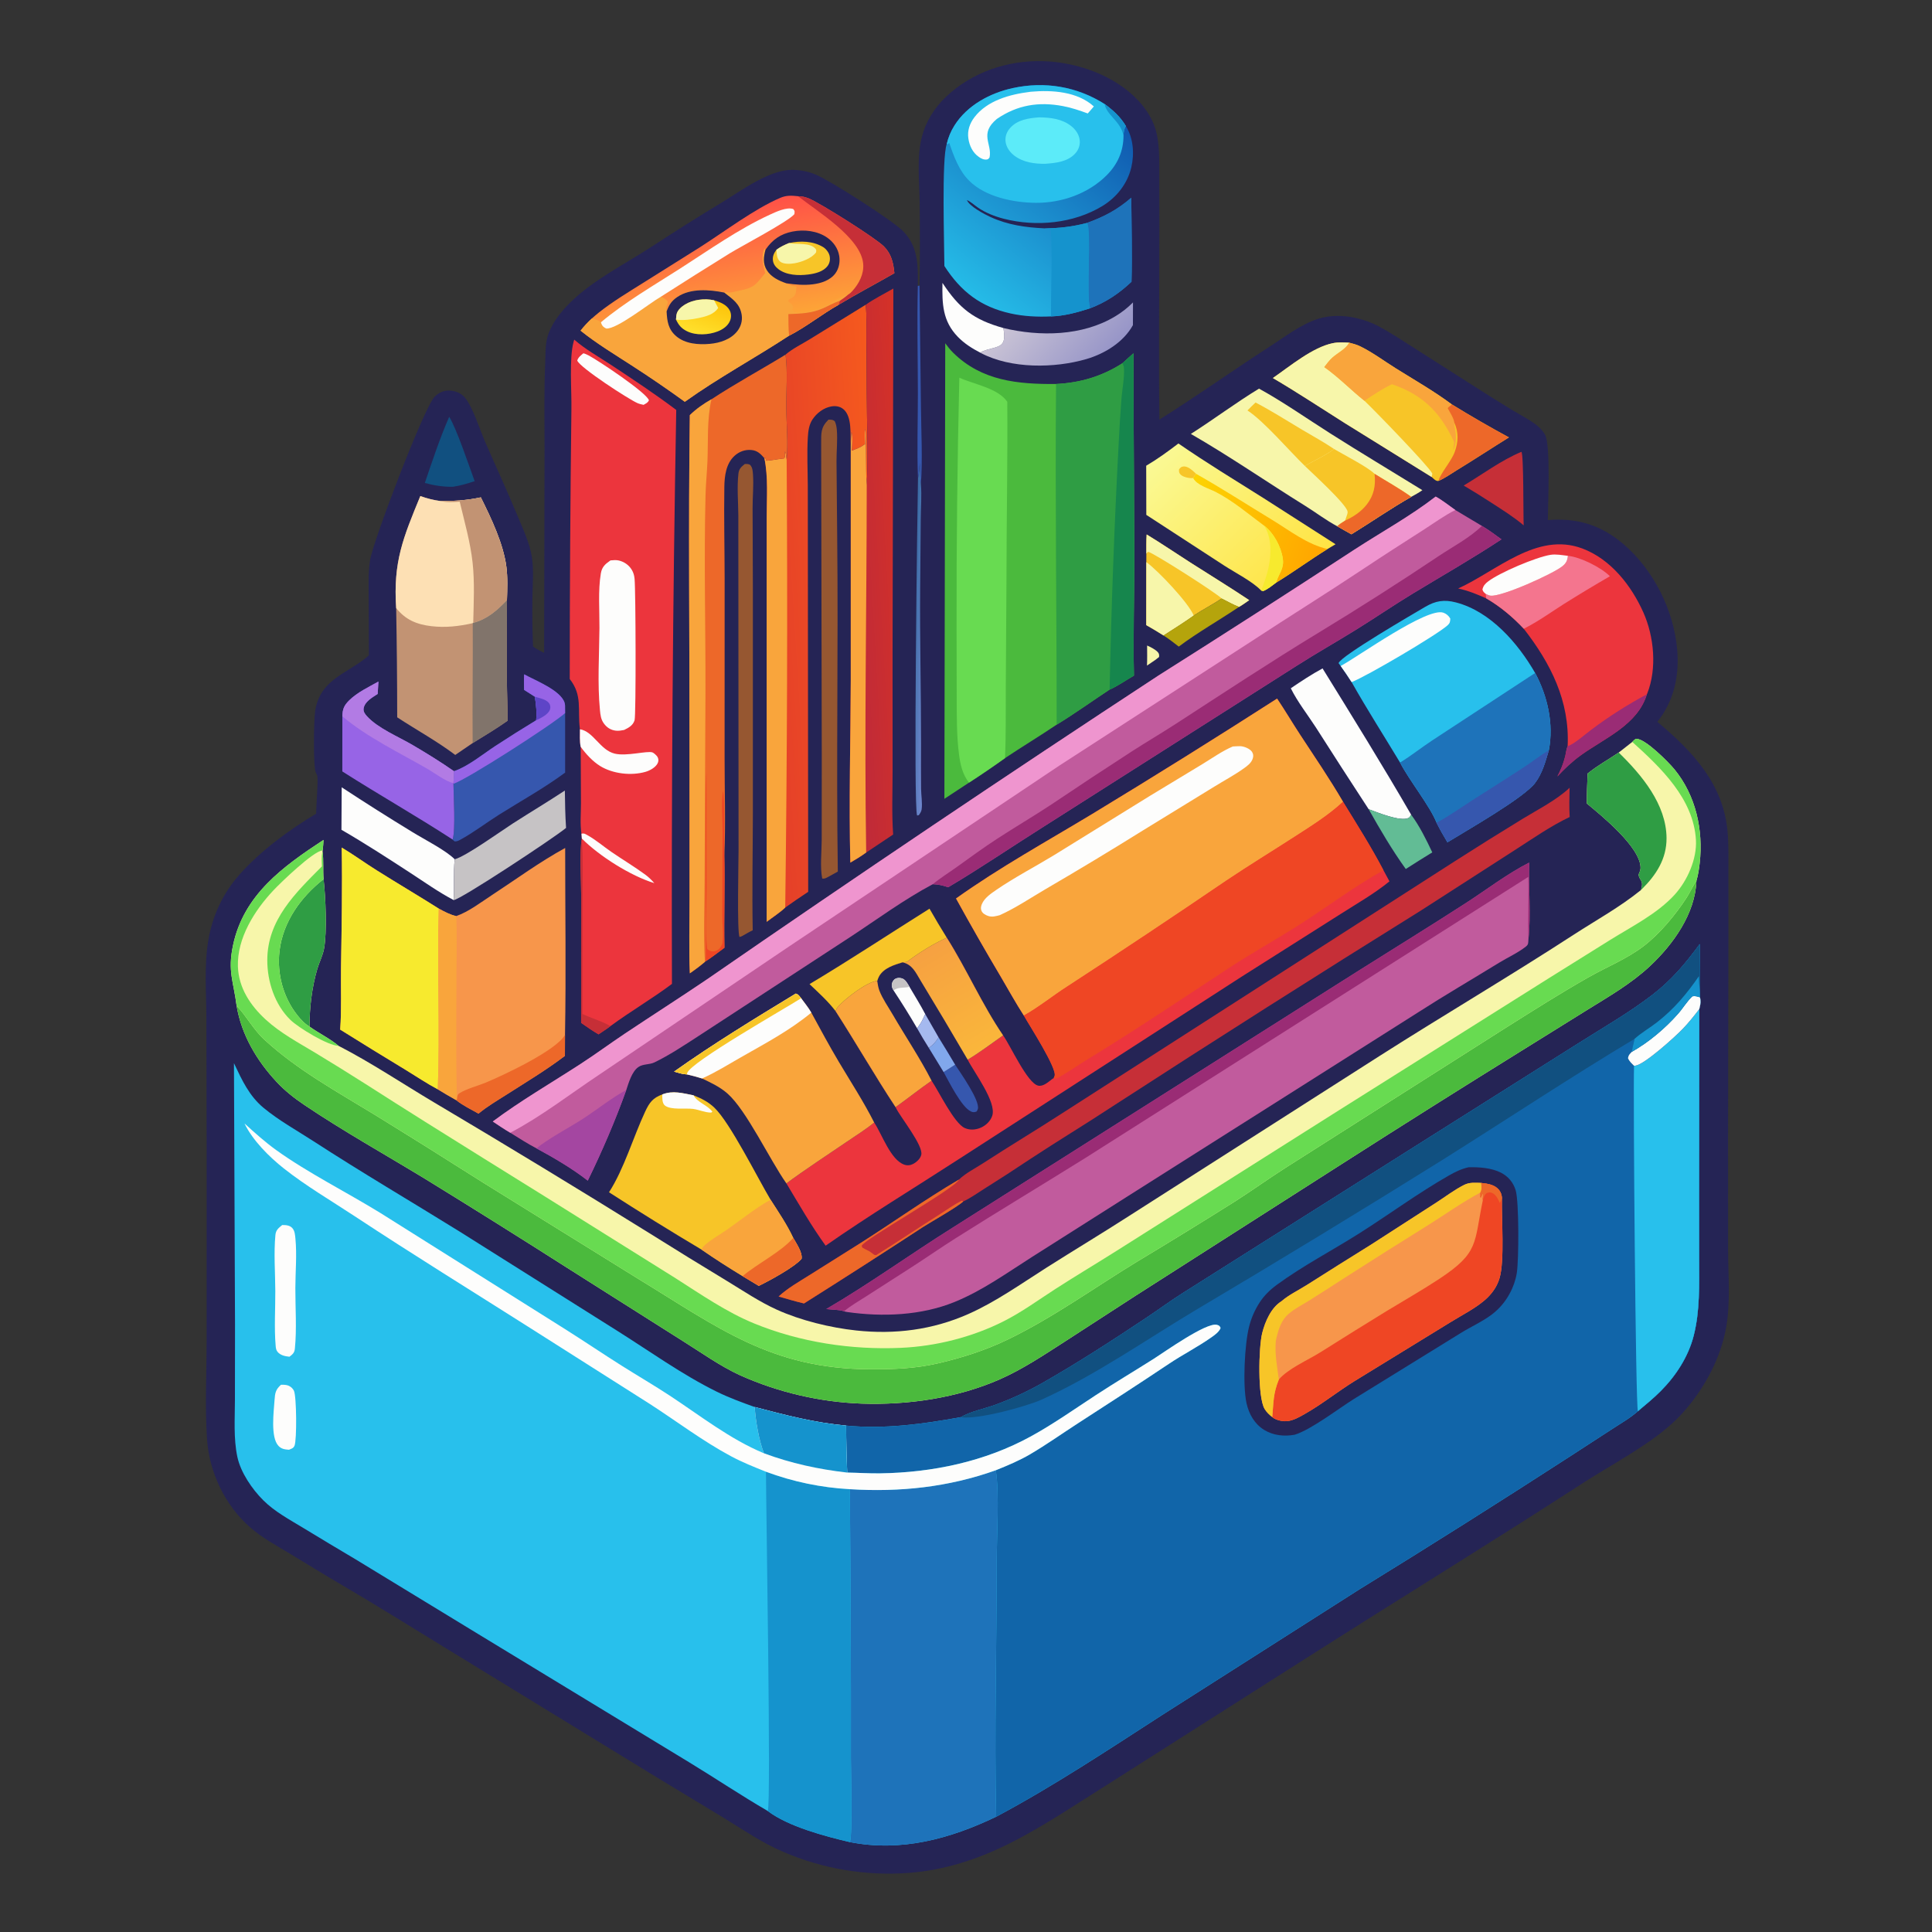 <svg xmlns="http://www.w3.org/2000/svg" xmlns:xlink="http://www.w3.org/1999/xlink" width="1024" height="1024">
	<rect width="100%" height="100%" fill="#333333" stroke="none"/>
	<g>
		<path fill="#252455" d="M487.353 151.38Q487.746 129.684 487.44 107.986C487.351 96.55 485.755 83.595 488.627 72.473C490.69 64.483 495.285 57.146 501.227 51.474C515.135 38.198 534.164 31.794 553.246 32.426C571.176 33.021 590.969 40.067 603.399 53.389C608.025 58.347 611.726 64.461 613.134 71.153C614.74 78.793 614.409 86.823 614.444 94.591L614.488 121.371C614.478 155.042 614.085 188.736 614.498 222.404C634.308 210.015 653.334 196.341 672.998 183.698C681.083 178.5 689.489 171.873 698.733 168.955C705.23 166.904 712.412 167.086 718.999 168.635C722.982 169.571 726.847 170.885 730.461 172.815C737.484 176.566 744.177 181.056 750.897 185.32L782.48 205.448Q791.692 211.354 801.031 217.058C805.157 219.548 809.608 221.824 813.519 224.633C815.633 226.151 817.545 228.088 818.864 230.343C821.967 235.646 820.437 267.243 820.377 275.65C835.663 274.384 848.34 278.149 860.166 288.148C876.44 301.907 887.263 323.552 888.975 344.765C890.089 358.581 887.131 371.617 878.43 382.591C897.094 398.215 913.459 415.458 915.653 440.902C916.285 448.226 916.08 455.656 916.089 463.005L916.099 496.099L915.908 602.26L915.926 662.863C915.989 676.153 917.208 690.416 914.906 703.501C912.12 719.328 903.99 734.649 893.655 746.835C888.031 753.466 881.441 758.903 874.328 763.863C862.534 772.087 849.849 779.003 837.778 786.824C791.596 816.743 744.67 845.559 698.238 875.095L590.874 943.368C572.693 954.734 554.839 967.009 535.694 976.726C518.83 985.287 500.668 991.261 481.728 992.666Q477.476 992.987 473.213 993.051Q468.949 993.115 464.69 992.922Q460.43 992.728 456.19 992.278Q451.95 991.829 447.744 991.124Q443.539 990.419 439.384 989.462Q435.229 988.505 431.139 987.299Q427.049 986.093 423.039 984.642Q419.03 983.192 415.115 981.502C404.029 976.835 393.889 969.809 383.653 963.54L348.171 942.075L234.803 872.651C217.082 861.828 199.369 850.715 181.453 840.233C172.059 834.738 162.835 829.032 153.527 823.397C146.365 819.062 139.003 815.142 132.66 809.597C119.198 797.829 110.9 780.36 109.719 762.569C108.59 745.575 109.514 727.934 109.523 710.885L109.536 609.906L109.389 539.576C109.36 526.373 108.216 512.033 110.308 499.016C112.491 485.438 118.115 473.394 127.275 463.156C138.249 450.891 153.447 439.69 167.571 431.266C167.58 426.706 168.643 414.758 168.213 411.525C168.086 410.573 167.613 410.019 167.28 409.171C166.009 405.93 166.285 381.67 167.054 376.681Q167.388 374.477 168.092 372.363Q168.796 370.248 169.848 368.283C175.22 358.39 187.524 354.666 195.518 347.349L195.42 318.17C195.405 311.15 195.064 303.823 196.147 296.874C197.697 286.924 224.771 215.874 230.351 210.288C232.534 208.102 235.14 206.914 238.251 207.005C241.243 207.092 244.512 208.395 246.438 210.755C250.663 215.931 254.41 227.973 257.231 234.432C262.874 247.356 268.781 260.078 274.183 273.118C277.097 280.152 280.833 287.907 281.936 295.477C282.942 302.371 282.287 309.797 282.194 316.77Q282.007 329.719 282.506 342.659C284.427 343.966 286.297 345.071 288.403 346.055L288.623 237.626C288.617 222.512 288.312 207.339 288.968 192.237C289.154 187.958 288.984 183.192 290.05 179.044C291.843 172.062 297.101 165.414 302.135 160.439C314.066 148.648 330.565 140.335 344.628 131.244Q363.564 118.823 382.939 107.099C389.731 102.902 396.573 98.131 403.749 94.63C408.735 92.198 414.548 89.937 420.156 90.025C424.384 90.09 428.43 90.897 432.334 92.527C440.198 95.811 473.41 117.017 478.856 122.724C486.803 131.053 486.55 140.857 486.466 151.55L487.353 151.38Z" data-index="0" style="opacity: 1;"></path>
		<defs>
			<linearGradient id="gradient_0" gradientUnits="userSpaceOnUse" x1="483.534" y1="343.133" x2="490.905" y2="343.424">
				<stop offset="0" stop-color="#3C6DA6"></stop>
				<stop offset="1" stop-color="#6C85CB"></stop>
			</linearGradient>
		</defs>
		<path fill="url(#gradient_0)" d="M486.549 253.543L486.661 252.966C487.142 250.401 487.338 247.866 487.52 245.266C487.783 249.027 487.646 252.974 488.103 256.69C488.577 262.55 488.076 268.866 488.023 274.763L487.697 311.601C487.474 339.151 488.198 366.695 488.176 394.25C488.169 402.164 488.077 410.087 488.182 418.001C488.227 421.422 488.96 425.646 488.486 428.99C488.363 429.855 487.955 430.656 487.459 431.364C486.809 432.293 487.184 432.02 486.078 432.227C484.058 428.528 486.208 270.638 486.549 253.543Z" data-index="1"></path>
		<path fill="#3657AE" d="M486.466 151.55L487.353 151.38L488.12 215.783C488.269 229.305 489.024 243.204 488.103 256.69C487.646 252.974 487.783 249.027 487.52 245.266C487.338 247.866 487.142 250.401 486.661 252.966L486.549 253.543C485.966 238.629 486.505 223.489 486.49 208.551C486.471 189.568 486.006 170.525 486.466 151.55Z" data-index="2"></path>
		<path fill="#28C0EC" d="M509.218 751.139C514.529 748.061 521.679 746.7 527.517 744.597Q534.122 742.179 540.499 739.214Q546.877 736.249 552.982 732.757C571.554 722.151 589.912 710.236 607.708 698.379C614.092 694.125 620.295 689.529 626.774 685.43L756.468 603.507L835.985 553.342C849.321 544.88 863.056 537.071 875.614 527.446C886.012 519.478 893.244 510.832 900.907 500.37C900.877 508.639 901.19 516.918 900.926 525.185L901.062 528.62C901.437 530.591 901.394 531.797 900.916 533.73C900.857 533.965 900.807 534.202 900.75 534.437C900.716 534.579 900.678 534.719 900.642 534.86L900.538 634.578L900.558 667.425C900.56 681.008 901.08 694.627 897.7 707.907C894.855 719.087 888.248 729.229 880.185 737.313C876.392 741.117 872.235 744.531 868.114 747.97C864.129 751.534 859.134 754.377 854.654 757.293L831.682 772.21Q776.567 807.879 720.66 842.291L615.917 909.007C587.045 927.648 558.328 946.715 527.983 962.907C503.513 974.622 477.706 981.685 450.486 976.354C437.156 973.246 417.689 968.055 406.937 959.871C392.819 951.671 379.255 942.559 365.312 934.079L253.576 866.152L188.422 826.451Q174.517 818.219 160.71 809.823C153.444 805.404 145.631 801.247 139.562 795.203C133.614 789.28 127.558 780.455 125.793 772.139C123.722 762.377 124.504 751.75 124.517 741.812L124.565 701.954L124.003 563.497L124.271 564.069C128.31 572.62 132.16 580.909 139.591 587.091C147.751 593.879 157.334 599.143 166.223 604.911C191.605 621.381 217.731 636.718 243.45 652.656L326.992 705.251C344.265 716.11 361.502 728.543 379.789 737.57C386.33 740.798 393.131 743.275 399.982 745.739C416.332 750.057 431.564 754.028 448.474 755.6C469.016 757.559 489.043 754.785 509.218 751.139Z" data-index="3"></path>
		<path fill="#1165A9" d="M509.218 751.139C514.529 748.061 521.679 746.7 527.517 744.597Q534.122 742.179 540.499 739.214Q546.877 736.249 552.982 732.757C571.554 722.151 589.912 710.236 607.708 698.379C614.092 694.125 620.295 689.529 626.774 685.43L756.468 603.507L835.985 553.342C849.321 544.88 863.056 537.071 875.614 527.446C886.012 519.478 893.244 510.832 900.907 500.37C900.877 508.639 901.19 516.918 900.926 525.185L901.062 528.62C901.437 530.591 901.394 531.797 900.916 533.73C900.857 533.965 900.807 534.202 900.75 534.437C900.716 534.579 900.678 534.719 900.642 534.86L900.538 634.578L900.558 667.425C900.56 681.008 901.08 694.627 897.7 707.907C894.855 719.087 888.248 729.229 880.185 737.313C876.392 741.117 872.235 744.531 868.114 747.97C864.129 751.534 859.134 754.377 854.654 757.293L831.682 772.21Q776.567 807.879 720.66 842.291L615.917 909.007C587.045 927.648 558.328 946.715 527.983 962.907C526.977 917.976 528.281 872.908 528.264 827.966C528.259 815.073 529.802 791.088 527.774 779.269C534.023 776.747 540.202 774.184 546.029 770.76C554.616 765.714 562.849 759.872 571.216 754.456C587.386 743.988 603.539 733.571 619.544 722.853C626.88 717.94 634.884 713.88 642.075 708.803C643.68 707.67 645.882 706.113 646.75 704.299C646.828 704.136 646.869 703.957 646.928 703.787C646.373 702.725 646.226 702.52 644.971 702.188C639.425 700.718 616.868 716.81 611.607 720.141C601.347 726.636 590.911 732.847 580.749 739.498C569.464 746.884 558.306 754.773 546.475 761.27C521.972 774.726 494.183 780.505 466.416 780.912C460.622 780.997 454.83 780.584 449.038 780.491Q448.514 768.051 448.474 755.6C469.016 757.559 489.043 754.785 509.218 751.139Z" data-index="4"></path>
		<path fill="#28C0EC" d="M866.07 564.877C866.352 564.85 866.637 564.843 866.917 564.796C871.925 563.957 887.827 549.531 891.828 545.376C895.019 542.062 897.842 538.5 900.642 534.86L900.538 634.578L900.558 667.425C900.56 681.008 901.08 694.627 897.7 707.907C894.855 719.087 888.248 729.229 880.185 737.313C876.392 741.117 872.235 744.531 868.114 747.97C866.92 745.353 865.569 580.531 866.07 564.877Z" data-index="5"></path>
		<path fill="#115080" d="M509.218 751.139C514.529 748.061 521.679 746.7 527.517 744.597Q534.122 742.179 540.499 739.214Q546.877 736.249 552.982 732.757C571.554 722.151 589.912 710.236 607.708 698.379C614.092 694.125 620.295 689.529 626.774 685.43L756.468 603.507L835.985 553.342C849.321 544.88 863.056 537.071 875.614 527.446C886.012 519.478 893.244 510.832 900.907 500.37C900.877 508.639 901.19 516.918 900.926 525.185L901.062 528.62C901.437 530.591 901.394 531.797 900.916 533.73C900.857 533.965 900.807 534.202 900.75 534.437C900.716 534.579 900.678 534.719 900.642 534.86C897.842 538.5 895.019 542.062 891.828 545.376C887.827 549.531 871.925 563.957 866.917 564.796C866.637 564.843 866.352 564.85 866.07 564.877C864.79 563.604 863.526 562.536 862.859 560.829C863.193 559.071 863.693 558.771 864.893 557.496C865.236 555.196 865.87 552.872 866.361 550.595C831.988 571.205 798.476 593.443 764.537 614.767Q700.046 655.021 634.664 693.811C607.532 709.965 581.068 728.66 552.255 741.745C544.072 745.461 518.064 752.578 509.218 751.139Z" data-index="6"></path>
		<path fill="#FDFDFC" d="M864.893 557.496C873.978 552.339 882.505 545.13 889.418 537.314C892.063 534.322 894.078 530.797 896.997 528.06C898.532 527.763 899.618 528.17 901.062 528.62C901.437 530.591 901.394 531.797 900.916 533.73C900.857 533.965 900.807 534.202 900.75 534.437C900.716 534.579 900.678 534.719 900.642 534.86C897.842 538.5 895.019 542.062 891.828 545.376C887.827 549.531 871.925 563.957 866.917 564.796C866.637 564.843 866.352 564.85 866.07 564.877C864.79 563.604 863.526 562.536 862.859 560.829C863.193 559.071 863.693 558.771 864.893 557.496Z" data-index="7"></path>
		<path fill="#1593CD" d="M900.469 517.387C900.507 520.017 900.638 522.566 900.926 525.185L901.062 528.62C899.618 528.17 898.532 527.763 896.997 528.06C894.078 530.797 892.063 534.322 889.418 537.314C882.505 545.13 873.978 552.339 864.893 557.496C865.236 555.196 865.87 552.872 866.361 550.595C869.994 547.319 874.387 544.843 878.252 541.828C887.36 534.722 893.968 526.8 900.469 517.387Z" data-index="8"></path>
		<path fill="#252455" d="M778.385 618.674C783.844 618.521 790.504 618.99 795.433 621.489C799.334 623.467 802.097 626.713 803.347 630.911C805.134 636.914 805.053 667.94 803.917 674.843Q803.431 677.697 802.474 680.43Q801.516 683.162 800.114 685.695Q799.247 687.308 798.213 688.818Q797.179 690.329 795.988 691.72Q794.798 693.111 793.466 694.366Q792.133 695.622 790.674 696.727C785.642 700.544 779.51 703.222 774.132 706.596L717.547 741.52C709.455 746.568 694.791 757.845 686.216 760.43C680.655 761.443 674.843 760.869 669.953 757.831C664.902 754.693 661.96 749.466 660.691 743.768C658.581 734.296 659.671 712.433 662.056 703.11Q662.907 699.734 664.296 696.541Q665.686 693.349 667.578 690.426C669.966 686.703 673.137 683.62 676.694 681.014C690.473 670.917 705.969 662.864 720.397 653.734C736.265 643.693 751.716 632.274 768.007 623.005C771.338 621.11 774.62 619.508 778.385 618.674Z" data-index="9"></path>
		<path fill="#F7964B" d="M679.315 689.62C679.335 689.594 679.352 689.564 679.377 689.542C683.186 686.271 688.344 683.79 692.605 681.099Q709.545 670.328 726.599 659.737L760.997 637.569C765.871 634.442 770.919 630.57 776.068 628.001C778.92 626.577 781.887 626.887 784.979 626.97C788.61 627.409 792.367 627.819 794.725 630.995C795.617 632.197 795.926 633.481 796.07 634.956C795.779 645.838 797.56 668.307 794.769 677.498C793.536 681.559 791.379 684.836 788.357 687.8C783.067 692.988 774.867 696.978 768.562 700.933L717.791 732.098C708.86 737.639 700.531 744.363 691.403 749.517C688.277 751.282 684.571 753.43 680.885 753.275C678.773 753.187 675.935 752.511 674.32 751.084C672.817 749.92 671.236 748.407 670.266 746.765C666.515 740.41 667.085 714.15 668.986 706.571C670.522 700.448 673.746 692.995 679.315 689.62Z" data-index="10"></path>
		<path fill="#EF4624" d="M784.979 626.97C788.61 627.409 792.367 627.819 794.725 630.995C795.617 632.197 795.926 633.481 796.07 634.956C795.779 645.838 797.56 668.307 794.769 677.498C793.536 681.559 791.379 684.836 788.357 687.8C783.067 692.988 774.867 696.978 768.562 700.933L717.791 732.098C708.86 737.639 700.531 744.363 691.403 749.517C688.277 751.282 684.571 753.43 680.885 753.275C678.773 753.187 675.935 752.511 674.32 751.084C675.055 743.16 674.725 738.884 677.806 731.161C682.871 725.319 692.92 721.042 699.678 716.833Q717.348 705.674 735.162 694.749C744.408 689.129 753.871 683.764 762.901 677.802C784.06 663.832 781.174 659.063 785.921 636.191C785.766 634.866 786.177 633.735 785.908 632.428L784.95 634.684L784.615 634.631L784.594 632.087C785.46 630.215 785.252 628.98 784.979 626.97Z" data-index="11"></path>
		<path fill="#ED6829" d="M784.979 626.97C788.61 627.409 792.367 627.819 794.725 630.995C795.617 632.197 795.926 633.481 796.07 634.956C795.745 635.949 795.595 636.733 794.861 637.507C794.252 635.825 792.85 633.277 791.18 632.441C789.794 631.748 789.385 631.938 787.986 632.333C786.643 633.417 786.399 634.612 785.921 636.191C785.766 634.866 786.177 633.735 785.908 632.428L784.95 634.684L784.615 634.631L784.594 632.087C785.46 630.215 785.252 628.98 784.979 626.97Z" data-index="12"></path>
		<path fill="#F7C528" d="M679.315 689.62C679.335 689.594 679.352 689.564 679.377 689.542C683.186 686.271 688.344 683.79 692.605 681.099Q709.545 670.328 726.599 659.737L760.997 637.569C765.871 634.442 770.919 630.57 776.068 628.001C778.92 626.577 781.887 626.887 784.979 626.97C785.252 628.98 785.46 630.215 784.594 632.087C775.152 637.151 766.351 643.388 757.302 649.111Q734.485 663.282 711.887 677.8C705.928 681.632 699.996 685.517 693.984 689.264C690.408 691.493 686.248 693.597 683.045 696.323C680.14 698.796 678.543 702.188 677.443 705.765C676.957 707.344 676.593 708.964 676.227 710.573C675.571 717.682 676.907 724.136 677.806 731.161C674.725 738.884 675.055 743.16 674.32 751.084C672.817 749.92 671.236 748.407 670.266 746.765C666.515 740.41 667.085 714.15 668.986 706.571C670.522 700.448 673.746 692.995 679.315 689.62Z" data-index="13"></path>
		<path fill="#1E73BA" d="M527.774 779.269C529.802 791.088 528.259 815.073 528.264 827.966C528.281 872.908 526.977 917.976 527.983 962.907C503.513 974.622 477.706 981.685 450.486 976.354C451.95 971.76 451.003 939.288 451 932.23Q451.093 860.764 450.425 789.302C476.977 790.94 502.642 788.232 527.774 779.269Z" data-index="14"></path>
		<path fill="#1593CD" d="M405.988 780.05Q411.329 782.036 416.804 783.614Q422.279 785.191 427.857 786.353Q433.436 787.514 439.086 788.253Q444.736 788.991 450.425 789.302Q451.093 860.764 451 932.23C451.003 939.288 451.95 971.76 450.486 976.354C437.156 973.246 417.689 968.055 406.937 959.871C408.776 956.261 406.007 798.739 405.988 780.05Z" data-index="15"></path>
		<path fill="#FDFDFC" d="M405.988 780.05C399.684 777.543 393.405 775.026 387.415 771.818C372.513 763.84 358.717 753.354 344.516 744.185L281.388 704.106C250.221 684.331 218.83 664.95 188.005 644.626C175.47 636.361 162.178 628.587 150.408 619.276C142.667 613.153 133.915 604.458 129.599 595.466C135.001 600.369 140.418 605.256 146.344 609.526C163.001 621.529 184.077 632.07 201.856 643.049L299.457 704.428C309.57 710.806 319.47 717.512 329.578 723.89C337.99 729.198 346.592 734.201 354.907 739.663C371.166 750.343 386.858 762.765 404.916 770.27C402.178 763.189 400.555 753.31 399.982 745.739C416.332 750.057 431.564 754.028 448.474 755.6Q448.514 768.051 449.038 780.491C454.83 780.584 460.622 780.997 466.416 780.912C494.183 780.505 521.972 774.726 546.475 761.27C558.306 754.773 569.464 746.884 580.749 739.498C590.911 732.847 601.347 726.636 611.607 720.141C616.868 716.81 639.425 700.718 644.971 702.188C646.226 702.52 646.373 702.725 646.928 703.787C646.869 703.957 646.828 704.136 646.75 704.299C645.882 706.113 643.68 707.67 642.075 708.803C634.884 713.88 626.88 717.94 619.544 722.853C603.539 733.571 587.386 743.988 571.216 754.456C562.849 759.872 554.616 765.714 546.029 770.76C540.202 774.184 534.023 776.747 527.774 779.269C502.642 788.232 476.977 790.94 450.425 789.302Q444.736 788.991 439.086 788.253Q433.436 787.514 427.857 786.353Q422.279 785.191 416.804 783.614Q411.329 782.036 405.988 780.05Z" data-index="16"></path>
		<path fill="#1593CD" d="M399.982 745.739C416.332 750.057 431.564 754.028 448.474 755.6Q448.514 768.051 449.038 780.491C433.831 778.758 419.287 775.596 404.916 770.27C402.178 763.189 400.555 753.31 399.982 745.739Z" data-index="17"></path>
		<path fill="#FDFDFC" d="M149.55 649.305C151.386 649.245 153.529 649.411 154.869 650.835C156.281 652.336 156.401 654.658 156.589 656.596C157.408 665.056 156.568 674.155 156.545 682.695C156.517 693.143 157.334 704.408 156.296 714.758C156.065 717.056 155.13 717.754 153.427 719.093C151.141 718.863 148.747 718.399 147.166 716.576C146.32 715.599 146.213 714.524 146.104 713.277C145.285 703.841 145.961 693.72 145.918 684.22C145.874 674.575 145.061 664.186 145.969 654.6C146.224 651.912 147.603 650.943 149.55 649.305Z" data-index="18"></path>
		<path fill="#FDFDFC" d="M148.953 733.943C149.983 733.93 151.029 733.941 152.04 734.16C153.599 734.498 155.068 735.669 155.778 737.106C157.205 739.996 157.391 763.325 156.09 766.273C155.467 767.685 154.461 767.831 153.159 768.396C150.929 768.208 149.223 768.058 147.604 766.354C143.26 761.785 145.127 747.976 145.52 741.995C145.762 738.312 146.135 736.407 148.953 733.943Z" data-index="19"></path>
		<path fill="#F7F6AA" d="M865.149 393.23C865.73 392.692 866.565 391.587 867.379 391.592C872.13 391.618 884.427 404.019 887.554 407.848C898.854 421.686 902.824 439.914 900.878 457.428C900.533 460.531 900.042 463.828 899.14 466.822C898.536 484.259 886.791 500.569 874.522 512.05C864.591 521.343 852.854 528.082 841.358 535.209L808.181 555.846Q759.326 586.139 710.9 617.118L601.914 686.741L563.796 711.437C552.886 718.456 541.918 725.764 530.017 731.027C507.497 740.986 481.106 744.798 456.566 743.94Q452.42 743.781 448.286 743.424Q444.153 743.067 440.041 742.513Q435.929 741.96 431.848 741.211Q427.767 740.463 423.727 739.52Q419.686 738.578 415.695 737.445Q411.704 736.311 407.771 734.988Q403.839 733.666 399.974 732.157Q396.109 730.649 392.32 728.958C381.769 724.132 371.734 716.924 361.888 710.762L302.361 673.09Q263.97 648.592 225.176 624.736C203.842 611.754 181.863 599.507 161.157 585.542C155.853 581.965 150.993 578.135 146.62 573.45C136.068 562.146 127.96 548.446 125.404 533.063C123.791 520.234 120.586 514.875 123.499 501.071C129.167 474.217 149.884 459.372 171.479 445.173C171.424 447.038 171.199 448.901 171.019 450.758L170.967 451.254C171.612 456.12 171.105 461.063 171.502 465.956C172.587 475.315 173.391 494.046 171.747 502.841C171.059 506.521 169.166 510.119 168.119 513.737C165.314 523.435 164.043 534.028 164.049 544.112C168.992 547.664 174.822 550.437 179.448 554.316C196.778 563.236 213.383 574.391 230.16 584.352Q287.607 618.428 344.332 653.694Q364.836 666.557 385.548 679.082C394.109 684.293 402.666 690.061 411.812 694.19C424.413 699.88 440.11 703.718 453.826 705.183C474.361 707.376 494.208 704.874 513.172 696.489C527.838 690.005 541.353 680.324 554.851 671.76C569.387 662.536 584.126 653.691 598.609 644.361L731.501 559.492C765.412 537.886 800.098 517.486 833.809 495.592C845.795 487.807 858.639 480.761 869.74 471.736C869.81 471.499 869.873 471.261 869.932 471.021C870.417 469.029 870.606 467.981 869.487 466.152C868.89 465.176 868.562 464.653 868.516 463.465C868.919 462.468 869.508 461.229 869.53 460.145C869.747 449.201 848.618 432.119 841.03 425.865C841.014 420.574 841.287 415.271 841.471 409.983C846.578 405.848 852.507 402.552 857.955 398.864L865.149 393.23Z" data-index="20"></path>
		<path fill="#4BBA3D" d="M125.404 533.063C130.717 538.556 134.165 545.572 140.137 551.061C157.591 567.103 178.384 578.472 198.475 590.768Q227.434 608.608 256.137 626.856L338.486 677.94C380.947 703.842 408.891 725.598 461.332 725.739C473.753 725.772 485.087 725.392 497.256 722.582C509.833 719.679 522.346 715.667 533.979 710.053C558.03 698.447 579.723 682.69 602.464 668.829Q628.645 653.085 654.507 636.823C663.596 631.012 672.362 624.702 681.452 618.892L798.302 544.614C812.713 535.521 827.255 526.298 842.078 517.896C851.741 512.419 862.326 508.214 871.189 501.431C879.694 494.922 887.917 485.01 893.763 476.051C895.554 473.306 896.883 470.337 898.633 467.6L899.14 466.822C898.536 484.259 886.791 500.569 874.522 512.05C864.591 521.343 852.854 528.082 841.358 535.209L808.181 555.846Q759.326 586.139 710.9 617.118L601.914 686.741L563.796 711.437C552.886 718.456 541.918 725.764 530.017 731.027C507.497 740.986 481.106 744.798 456.566 743.94Q452.42 743.781 448.286 743.424Q444.153 743.067 440.041 742.513Q435.929 741.96 431.848 741.211Q427.767 740.463 423.727 739.52Q419.686 738.578 415.695 737.445Q411.704 736.311 407.771 734.988Q403.839 733.666 399.974 732.157Q396.109 730.649 392.32 728.958C381.769 724.132 371.734 716.924 361.888 710.762L302.361 673.09Q263.97 648.592 225.176 624.736C203.842 611.754 181.863 599.507 161.157 585.542C155.853 581.965 150.993 578.135 146.62 573.45C136.068 562.146 127.96 548.446 125.404 533.063Z" data-index="21" style="opacity: 1;"></path>
		<path fill="#68DB51" d="M865.149 393.23C865.73 392.692 866.565 391.587 867.379 391.592C872.13 391.618 884.427 404.019 887.554 407.848C898.854 421.686 902.824 439.914 900.878 457.428C900.533 460.531 900.042 463.828 899.14 466.822L898.633 467.6C896.883 470.337 895.554 473.306 893.763 476.051C887.917 485.01 879.694 494.922 871.189 501.431C862.326 508.214 851.741 512.419 842.078 517.896C827.255 526.298 812.713 535.521 798.302 544.614L681.452 618.892C672.362 624.702 663.596 631.012 654.507 636.823Q628.645 653.085 602.464 668.829C579.723 682.69 558.03 698.447 533.979 710.053C522.346 715.667 509.833 719.679 497.256 722.582C485.087 725.392 473.753 725.772 461.332 725.739C408.891 725.598 380.947 703.842 338.486 677.94L256.137 626.856Q227.434 608.608 198.475 590.768C178.384 578.472 157.591 567.103 140.137 551.061C134.165 545.572 130.717 538.556 125.404 533.063C123.791 520.234 120.586 514.875 123.499 501.071C129.167 474.217 149.884 459.372 171.479 445.173C171.424 447.038 171.199 448.901 171.019 450.758C170.975 450.757 170.931 450.753 170.887 450.757C166.062 451.11 148.858 467.726 145.011 471.801C134.993 482.408 125.594 497.195 126.1 512.312C126.478 523.628 132.738 532.986 140.879 540.442C148.63 547.542 158.055 552.563 167.01 557.956Q180.468 566.089 193.732 574.535C235.679 601.43 278.202 627.354 320.367 653.909L358.117 677.522C371.49 686.042 385.013 695.431 399.751 701.465C424.13 711.445 451.284 715.547 477.501 714.388C496.104 713.565 515.303 708.717 531.947 700.314C541.626 695.428 550.376 688.996 559.468 683.134C570.193 676.219 581.198 669.677 591.993 662.852L710.052 588.217L820.465 518.756L853.309 498.256C864.84 491.077 878.496 484.256 887.656 474.147C894.361 466.745 899.462 455.285 898.878 445.179C897.615 423.346 880.261 406.872 865.149 393.23Z" data-index="22"></path>
		<path fill="#2F9D44" d="M841.471 409.983C846.578 405.848 852.507 402.552 857.955 398.864C870.117 410.726 883.199 426.27 883.3 444.243C883.361 455.196 877.79 463.787 870.248 471.239L869.74 471.736C869.81 471.499 869.873 471.261 869.932 471.021C870.417 469.029 870.606 467.981 869.487 466.152C868.89 465.176 868.562 464.653 868.516 463.465C868.919 462.468 869.508 461.229 869.53 460.145C869.747 449.201 848.618 432.119 841.03 425.865C841.014 420.574 841.287 415.271 841.471 409.983Z" data-index="23"></path>
		<path fill="#2F9D44" d="M171.502 465.956C172.587 475.315 173.391 494.046 171.747 502.841C171.059 506.521 169.166 510.119 168.119 513.737C165.314 523.435 164.043 534.028 164.049 544.112C161.53 542.656 159.397 540.353 157.596 538.082C150.101 528.633 146.725 516.031 148.136 504.098C149.977 488.522 159.474 475.445 171.502 465.956Z" data-index="24"></path>
		<path fill="#68DB51" d="M170.638 459.186C170.544 456.481 170.3 453.909 170.967 451.254C171.612 456.12 171.105 461.063 171.502 465.956C159.474 475.445 149.977 488.522 148.136 504.098C146.725 516.031 150.101 528.633 157.596 538.082C159.397 540.353 161.53 542.656 164.049 544.112C168.992 547.664 174.822 550.437 179.448 554.316C173.808 554.217 158.159 544.701 153.899 540.54C145.638 532.473 141.658 520.281 141.67 508.922C141.692 487.509 156.561 473.349 170.638 459.186Z" data-index="25"></path>
		<path fill="#EC353D" d="M676.883 370.273C681.08 376.528 684.927 383.051 689.061 389.356C696.788 401.142 704.735 412.799 711.846 424.972C719.165 436.863 726.769 448.887 733.256 461.246L736.443 467.132C728.606 473.564 719.19 478.914 710.641 484.38L658.558 517.361L508.046 614.456C484.554 629.677 460.546 644.205 437.597 660.236C429.982 649.697 423.507 638.366 416.81 627.233C427.24 619.521 438.183 612.41 448.905 605.11C453.739 601.818 458.814 598.671 463.341 594.963C467.487 601.136 471.992 614.749 479.26 617.283C480.876 617.846 482.461 617.696 483.974 616.91C485.802 615.959 487.793 614.17 488.291 612.091C489.464 607.197 477.414 592.358 474.934 587.356C474.845 587.178 474.761 586.999 474.675 586.82C463.672 570.12 453.671 552.713 442.848 535.883C443.197 535.015 443.632 534.237 444.247 533.525C447.783 529.434 459.658 520.211 464.949 519.915C465.216 519.096 465.496 518.246 465.914 517.49C468.368 513.057 473.864 511.428 478.365 510.038L480.639 509.834C487.059 504.972 494.497 500.323 501.817 496.992C512.435 513.808 520.498 532.389 531.663 548.774C535.529 554.082 544.488 574.128 550.24 575.403C552.936 576.001 555.622 573.47 557.597 571.977C558.101 571.597 557.874 571.708 558.415 571.563C558.662 571.04 558.775 570.834 558.969 570.257C560.323 566.233 545.471 543.3 542.665 538.277C538.379 531.647 534.531 524.63 530.522 517.824Q518.281 497.214 506.723 476.214C529.726 459.804 554.791 445.992 578.965 431.392Q628.315 401.459 676.883 370.273Z" data-index="26" style="opacity: 1;"></path>
		<path fill="#F9A53C" d="M676.883 370.273C681.08 376.528 684.927 383.051 689.061 389.356C696.788 401.142 704.735 412.799 711.846 424.972C704.349 431.982 695.341 437.598 686.748 443.155C674.491 451.082 662.026 458.678 649.905 466.812Q608.053 495.317 565.612 522.937C557.983 527.825 550.522 533.913 542.665 538.277C538.379 531.647 534.531 524.63 530.522 517.824Q518.281 497.214 506.723 476.214C529.726 459.804 554.791 445.992 578.965 431.392Q628.315 401.459 676.883 370.273Z" data-index="27"></path>
		<path fill="#FDFDFC" d="M653.388 395.655C654.676 395.572 655.978 395.475 657.269 395.489C659.258 395.51 662.432 396.767 663.569 398.46C664.278 399.517 664.399 400.687 664.038 401.886C663.317 404.283 661.321 405.775 659.387 407.167C654.389 410.765 648.812 413.702 643.575 416.954L605.703 440.189Q580.151 456.127 554.13 471.287C546.243 475.909 538.189 481.344 529.86 485.073C527.709 485.617 525.844 486.201 523.679 485.458C522.214 484.956 520.645 484.063 520.111 482.507C519.738 481.42 519.959 480.304 520.378 479.271C521.716 475.97 525.201 473.618 528.051 471.661C537.768 464.99 548.467 459.463 558.543 453.326L609.742 421.665L637.227 405.037C642.484 401.848 647.732 398.077 653.388 395.655Z" data-index="28"></path>
		<path fill="#EF4624" d="M711.846 424.972C719.165 436.863 726.769 448.887 733.256 461.246C718.075 469.729 704.445 479.936 689.894 489.352C677.316 497.492 664.119 504.696 651.605 512.905C626.82 529.163 602.197 545.737 576.899 561.182C571.657 564.383 566.563 567.991 561.239 571.018C560.321 571.541 559.462 571.712 558.415 571.563C558.662 571.04 558.775 570.834 558.969 570.257C560.323 566.233 545.471 543.3 542.665 538.277C550.522 533.913 557.983 527.825 565.612 522.937Q608.053 495.317 649.905 466.812C662.026 458.678 674.491 451.082 686.748 443.155C695.341 437.598 704.349 431.982 711.846 424.972Z" data-index="29" style="opacity: 1;"></path>
		<path fill="#252455" d="M501.817 496.992C512.435 513.808 520.498 532.389 531.663 548.774C525.503 553.082 519.329 557.81 512.888 561.66C516.327 568.456 528.291 584.133 525.913 591.358C524.98 594.192 522.586 596.481 519.892 597.671C517.179 598.868 514.097 599.114 511.349 597.883C505.707 595.358 497.72 578.67 493.764 572.799C487.245 577.294 481.108 582.229 474.675 586.82C463.672 570.12 453.671 552.713 442.848 535.883C443.197 535.015 443.632 534.237 444.247 533.525C447.783 529.434 459.658 520.211 464.949 519.915C465.216 519.096 465.496 518.246 465.914 517.49C468.368 513.057 473.864 511.428 478.365 510.038L480.639 509.834C487.059 504.972 494.497 500.323 501.817 496.992Z" data-index="30"></path>
		<path fill="#F9A53C" d="M464.949 519.915C465.222 521.602 465.471 523.399 466.079 525.002C467.701 529.278 470.699 533.517 473.01 537.488C479.826 549.203 487.596 560.757 493.764 572.799C487.245 577.294 481.108 582.229 474.675 586.82C463.672 570.12 453.671 552.713 442.848 535.883C443.197 535.015 443.632 534.237 444.247 533.525C447.783 529.434 459.658 520.211 464.949 519.915Z" data-index="31" style="opacity: 1;"></path>
		<defs>
			<linearGradient id="gradient_1" gradientUnits="userSpaceOnUse" x1="521.787" y1="554.792" x2="491.271" y2="503.302">
				<stop offset="0" stop-color="#FAB63B"></stop>
				<stop offset="1" stop-color="#F6A141"></stop>
			</linearGradient>
		</defs>
		<path fill="url(#gradient_1)" d="M501.817 496.992C512.435 513.808 520.498 532.389 531.663 548.774C525.503 553.082 519.329 557.81 512.888 561.66Q500.546 540.498 487.827 519.561C485.224 515.262 483.571 511.311 478.365 510.038L480.639 509.834C487.059 504.972 494.497 500.323 501.817 496.992Z" data-index="32"></path>
		<path fill="#FDFDFC" d="M473.603 524.944C473.026 523.871 472.493 522.886 472.706 521.618C472.9 520.457 473.553 519.312 474.62 518.757C475.66 518.215 476.823 518.229 477.924 518.531C479.966 519.091 481 521.352 482.049 523.044C484.849 527.82 487.832 532.567 490.385 537.475C489.319 539.855 488.37 542.04 486.738 544.101C486.596 544.28 486.461 544.463 486.32 544.642C486.235 544.75 486.147 544.855 486.061 544.961Q480.117 534.775 473.603 524.944Z" data-index="33"></path>
		<path fill="#C6C3C5" d="M473.603 524.944C473.026 523.871 472.493 522.886 472.706 521.618C472.9 520.457 473.553 519.312 474.62 518.757C475.66 518.215 476.823 518.229 477.924 518.531C479.966 519.091 481 521.352 482.049 523.044L481.561 523.142C478.852 523.669 475.812 523.141 473.603 524.944Z" data-index="34"></path>
		<path fill="#3657AE" d="M506.259 564.334C509.035 568.589 519.405 583.191 518.297 587.726C518.167 588.259 517.877 588.673 517.6 589.128C516.384 589.569 515.819 589.64 514.603 589.087C509.591 586.806 502.933 573.246 500.133 568.221L506.259 564.334Z" data-index="35"></path>
		<path fill="#81A7EC" d="M497.468 549.828Q501.938 557.036 506.259 564.334L500.133 568.221L492.298 555.415C494.527 553.797 496.04 552.201 497.468 549.828Z" data-index="36"></path>
		<path fill="#A5B9EF" d="M490.385 537.475L497.468 549.828C496.04 552.201 494.527 553.797 492.298 555.415C490.121 551.977 488.039 548.517 486.061 544.961C486.147 544.855 486.235 544.75 486.32 544.642C486.461 544.463 486.596 544.28 486.738 544.101C488.37 542.04 489.319 539.855 490.385 537.475Z" data-index="37"></path>
		<path fill="#4BBA3D" d="M500.993 181.929C502.295 183.726 503.629 185.411 505.213 186.971C520.383 201.912 539.467 203.661 559.727 203.527C572.649 202.881 584.002 199.499 594.916 192.536L600.723 187.288L601.154 295.797C601.136 316.531 600.621 337.337 600.989 358.065C596.837 360.452 592.451 363.573 588.116 365.486C578.777 371.654 569.594 378.274 560.049 384.093C551.028 390.167 541.708 395.782 532.668 401.823Q523.282 408.534 513.599 414.808Q507.046 419.057 500.548 423.389L500.993 181.929Z" data-index="38" style="opacity: 1;"></path>
		<path fill="#2F9D44" d="M594.916 192.536L600.723 187.288L601.154 295.797C601.136 316.531 600.621 337.337 600.989 358.065C596.837 360.452 592.451 363.573 588.116 365.486C578.777 371.654 569.594 378.274 560.049 384.093C560.059 323.907 559.198 263.714 559.727 203.527C572.649 202.881 584.002 199.499 594.916 192.536Z" data-index="39" style="opacity: 1;"></path>
		<path fill="#16864D" d="M594.916 192.536L600.723 187.288L601.154 295.797C601.136 316.531 600.621 337.337 600.989 358.065C596.837 360.452 592.451 363.573 588.116 365.486Q589.461 299.703 592.973 233.999Q593.535 222.456 594.431 210.935C594.876 205.808 596.016 200.198 595.726 195.101C595.67 194.114 595.358 193.403 594.916 192.536Z" data-index="40" style="opacity: 1;"></path>
		<path fill="#68DB51" d="M508.465 200.183C516.257 203.748 528.901 205.683 533.884 212.962C534.11 244.425 533.467 275.947 533.449 307.422L533.093 364.09C533.016 376.649 533.235 389.277 532.668 401.823Q523.282 408.534 513.599 414.808C510.168 410.572 508.972 405.1 508.288 399.816C507.007 389.922 507.122 379.663 507.074 369.692L507.005 333.494Q506.866 266.829 508.465 200.183Z" data-index="41" style="opacity: 1;"></path>
		<path fill="#C15B9D" d="M760.942 263.2C764.56 265.168 767.98 267.957 771.358 270.331L785.432 278.735C789.04 280.914 792.402 283.365 795.793 285.86C780.585 295.91 764.774 304.927 749.196 314.363C739.021 320.526 729.182 327.26 719.075 333.542C708.488 340.122 697.629 346.252 687.119 352.958L553.478 437.934C536.491 448.631 519.809 460.035 502.548 470.262C499.8 469.275 497.337 468.755 494.417 468.645C479.104 476.758 464.84 487.334 450.346 496.827L369.928 549.31C362.533 554.097 354.804 559.246 346.891 563.084C344.134 564.421 340.79 563.796 338.275 565.608C334.878 568.056 333.209 573.891 331.95 577.719C326.134 593.899 319.094 610.303 311.527 625.756C303.292 619.343 293.544 613.617 284.369 608.669C279.581 606.184 275.035 603.213 270.45 600.376C267.282 598.519 264.244 596.446 261.185 594.417C275.956 583.385 292.23 573.974 307.7 563.93C315.692 558.742 323.362 553.076 331.287 547.787C345.781 538.111 360.474 528.742 374.903 518.964Q493.469 437.082 613.971 358.076Q666.107 325.157 717.713 291.415C732.025 282.097 747.444 273.64 760.942 263.2Z" data-index="42" style="opacity: 1;"></path>
		<path fill="#EF95CF" d="M760.942 263.2C764.56 265.168 767.98 267.957 771.358 270.331C765.429 273.279 759.796 277.438 754.207 281.008C743.572 287.798 733.006 294.592 722.502 301.585C703.252 314.401 683.566 326.596 664.229 339.298L561.626 405.681L418.202 501.657L317.139 569.899C301.97 580.006 286.604 591.955 270.45 600.376C267.282 598.519 264.244 596.446 261.185 594.417C275.956 583.385 292.23 573.974 307.7 563.93C315.692 558.742 323.362 553.076 331.287 547.787C345.781 538.111 360.474 528.742 374.903 518.964Q493.469 437.082 613.971 358.076Q666.107 325.157 717.713 291.415C732.025 282.097 747.444 273.64 760.942 263.2Z" data-index="43" style="opacity: 1;"></path>
		<path fill="#9A2C75" d="M785.432 278.735C789.04 280.914 792.402 283.365 795.793 285.86C780.585 295.91 764.774 304.927 749.196 314.363C739.021 320.526 729.182 327.26 719.075 333.542C708.488 340.122 697.629 346.252 687.119 352.958L553.478 437.934C536.491 448.631 519.809 460.035 502.548 470.262C499.8 469.275 497.337 468.755 494.417 468.645C498.33 465.363 502.911 462.559 507.07 459.571C514.213 454.44 521.319 449.238 528.692 444.44C538.136 438.295 547.874 432.6 557.265 426.379Q578.472 412.103 599.939 398.22C607.734 393.205 615.737 388.509 623.509 383.466C648.463 367.276 673.259 350.913 698.681 335.453Q731.099 315.781 762.61 294.685C769.97 289.774 779.205 284.912 785.432 278.735Z" data-index="44" style="opacity: 1;"></path>
		<path fill="#A446A1" d="M331.95 577.719C326.134 593.899 319.094 610.303 311.527 625.756C303.292 619.343 293.544 613.617 284.369 608.669C289.739 604.026 302.198 597.342 308.705 593.148C316.411 588.181 323.911 582.038 331.95 577.719Z" data-index="45"></path>
		<path fill="#EC353D" d="M304.348 180.005C310.246 185.163 317.283 189.068 323.817 193.372C335.5 201.069 347.251 208.864 358.426 217.281Q355.675 369.37 356.148 521.479C345.622 529.394 334.156 536.024 323.55 543.86C321.544 545.408 319.328 546.79 317.235 548.224C314.047 546.351 311.039 544.249 308.008 542.135L308.022 473.988C308.022 465.959 307.066 451.832 308.372 444.428L308.185 441.852C307.387 436.867 307.926 431.077 307.925 425.987L307.788 395.855C307.147 392.975 307.417 389.493 307.384 386.518C307.361 386.357 307.337 386.195 307.316 386.033C306.065 376.109 308.818 368.62 301.974 359.884Q301.986 288.358 302.859 216.836C303.036 207.321 301.616 189.778 304.002 181.25L304.212 180.47C304.256 180.314 304.303 180.16 304.348 180.005Z" data-index="46" style="opacity: 1;"></path>
		<path fill="#FDFDFC" d="M307.384 386.518C314.595 387.689 318.01 397.587 325.871 399.453C332.157 400.946 342.874 397.853 345.769 398.775C346.52 399.014 347.971 400.383 348.385 401.017C349.008 401.972 349.145 403.121 348.728 404.186C347.763 406.657 344.465 408.426 342.062 409.11C334.513 411.259 324.861 410.131 318.227 406.094C314.186 403.635 310.567 399.658 307.788 395.855C307.147 392.975 307.417 389.493 307.384 386.518Z" data-index="47"></path>
		<path fill="#FDFDFC" d="M308.185 441.852C309.66 441.635 309.859 441.841 311.174 442.56C315.62 444.991 319.776 448.586 323.981 451.482C329.929 455.577 336.202 459.305 342.018 463.574C343.833 464.906 345.318 466.395 346.803 468.079C334.343 464.282 317.756 453.848 308.372 444.428L308.185 441.852Z" data-index="48"></path>
		<path fill="#C62F37" d="M308.372 444.428C309.164 456.042 308.754 467.848 308.746 479.489L308.69 537.409C313.431 539.72 319.094 541.24 323.55 543.86C321.544 545.408 319.328 546.79 317.235 548.224C314.047 546.351 311.039 544.249 308.008 542.135L308.022 473.988C308.022 465.959 307.066 451.832 308.372 444.428Z" data-index="49"></path>
		<path fill="#FDFDFC" d="M323.578 297.021C325.067 296.897 326.582 296.733 328.05 297.089C330.859 297.77 333.332 299.486 334.831 301.966C335.792 303.556 336.162 305.007 336.342 306.852C336.951 313.109 337.151 379.101 336.343 381.738C335.496 384.5 333.22 385.719 330.784 386.902C329.35 387.16 327.899 387.451 326.438 387.28C323.708 386.96 321.603 385.616 320.019 383.39C318.485 381.233 318.244 379.038 317.993 376.479C316.601 362.281 317.606 347.199 317.719 332.901C317.793 323.558 316.927 313.1 318.452 303.947C319.035 300.448 320.772 298.965 323.578 297.021Z" data-index="50"></path>
		<path fill="#FDFDFC" d="M309.2 187.247C310.22 187.509 311.086 187.924 312.018 188.406C316.864 190.914 342.681 208.083 343.95 212.163C343.248 213.571 342.45 213.789 341.114 214.572C339.973 214.35 338.883 214.1 337.814 213.63C333.084 211.553 307.359 194.856 305.957 191.107C306.48 189.331 307.853 188.409 309.2 187.247Z" data-index="51"></path>
		<path fill="#C15B9D" d="M437.964 693.817C460.831 680.458 482.453 664.782 504.902 650.703L719.902 514.611C738.919 502.635 758.065 490.828 776.946 478.64C787.978 471.517 798.787 463.154 810.487 457.22C810.056 470.72 811.564 484.682 810.085 498.095C809.968 499.761 810.169 500.576 808.762 501.691C804.495 505.073 799.092 507.472 794.433 510.337C780.143 519.122 765.599 527.587 751.496 536.661L597.752 634.018L547.101 666.142C533.603 674.723 520.827 684.004 505.915 690.085C488.28 697.277 467.737 698.083 448.981 695.397C448.414 695.316 447.898 695.177 447.347 695.024C444.948 694.08 440.651 694.198 437.964 693.817Z" data-index="52" style="opacity: 1;"></path>
		<path fill="#9A2C75" d="M437.964 693.817C460.831 680.458 482.453 664.782 504.902 650.703L719.902 514.611C738.919 502.635 758.065 490.828 776.946 478.64C787.978 471.517 798.787 463.154 810.487 457.22C810.056 470.72 811.564 484.682 810.085 498.095C809.791 486.989 810.317 475.878 810.037 464.77L575.219 613.773C552.321 628.059 529.134 641.966 506.335 656.398C498.557 661.321 491.004 666.593 483.264 671.576L459.22 687.013C455.286 689.564 450.912 692.007 447.347 695.024C444.948 694.08 440.651 694.198 437.964 693.817Z" data-index="53" style="opacity: 1;"></path>
		<path fill="#F7964B" d="M181.128 449.23C187.4 452.989 193.383 457.345 199.585 461.243C210.519 468.117 221.643 474.684 232.563 481.583C235.599 483.223 238.399 484.774 241.796 485.545C248.476 483.195 254.615 478.416 260.529 474.548C273.387 466.138 286.068 456.804 299.553 449.443C299.54 482.43 300.075 515.529 299.464 548.505L299.419 559.628C289.617 567.086 278.864 573.531 268.49 580.162C263.493 583.356 258.165 586.442 253.617 590.258C249.821 588.062 245.207 585.909 241.842 583.118C238.557 581.24 235.252 579.389 232.051 577.369C226.267 574.313 220.675 570.514 215.074 567.105Q197.61 556.538 180.307 545.709C181.111 534.86 180.579 523.797 180.747 512.916C181.074 491.656 181.5 470.495 181.128 449.23Z" data-index="54"></path>
		<path fill="#F7EA2E" d="M181.128 449.23C187.4 452.989 193.383 457.345 199.585 461.243C210.519 468.117 221.643 474.684 232.563 481.583C231.626 513.481 233.248 545.507 232.051 577.369C226.267 574.313 220.675 570.514 215.074 567.105Q197.61 556.538 180.307 545.709C181.111 534.86 180.579 523.797 180.747 512.916C181.074 491.656 181.5 470.495 181.128 449.23Z" data-index="55"></path>
		<path fill="#F9A53C" d="M232.563 481.583C235.599 483.223 238.399 484.774 241.796 485.545C242.301 495.295 241.951 505.207 241.937 514.975C241.907 537.509 241.562 560.086 242.201 582.611L241.842 583.118C238.557 581.24 235.252 579.389 232.051 577.369C233.248 545.507 231.626 513.481 232.563 481.583Z" data-index="56"></path>
		<path fill="#ED6829" d="M242.201 582.611C242.418 581.306 242.258 580.214 243.482 579.446C247.334 577.029 253.361 575.51 257.697 573.698C267.154 569.745 294.843 556.777 299.464 548.505L299.419 559.628C289.617 567.086 278.864 573.531 268.49 580.162C263.493 583.356 258.165 586.442 253.617 590.258C249.821 588.062 245.207 585.909 241.842 583.118L242.201 582.611Z" data-index="57"></path>
		<defs>
			<linearGradient id="gradient_2" gradientUnits="userSpaceOnUse" x1="581.71" y1="55.925" x2="506.23" y2="149.111">
				<stop offset="0" stop-color="#1059AF"></stop>
				<stop offset="1" stop-color="#25BBE7"></stop>
			</linearGradient>
		</defs>
		<path fill="url(#gradient_2)" d="M501.799 76.309C502.624 72.761 503.973 69.543 505.914 66.468C512.645 55.807 524.673 49.352 536.708 46.706C553.734 42.963 570.819 45.829 585.498 55.151C589.981 58.508 593.831 61.949 596.729 66.814C600.719 73.192 601.31 81.486 599.614 88.705C597.581 97.358 591.823 104.63 584.284 109.202C568.987 118.478 549.175 120.345 532.009 115.936C527.284 114.722 522.437 112.831 518.39 110.07C516.484 108.77 514.596 106.962 512.499 106.036C513.702 109.296 521.811 113.571 524.991 115.028C534.11 119.208 543.565 120.567 553.49 121.016C561.271 121.028 568.597 120.126 576.127 118.162C585.27 114.846 592.241 111.152 599.596 104.794C599.733 119.61 600.138 134.525 599.72 149.336C593.087 155.597 586.204 160.2 577.648 163.441C570.985 165.602 564.066 167.463 557.023 167.71C549.95 168.047 542.579 167.679 535.652 166.147C519.678 162.613 509.271 154.517 500.54 140.984C500.508 129.577 499.032 84.183 501.799 76.309Z" data-index="58"></path>
		<path fill="#28C0EC" d="M501.799 76.309C502.624 72.761 503.973 69.543 505.914 66.468C512.645 55.807 524.673 49.352 536.708 46.706C553.734 42.963 570.819 45.829 585.498 55.151C589.981 58.508 593.831 61.949 596.729 66.814C595.685 68.49 595.622 69.866 595.482 71.808C595.499 80.084 592.363 87.099 586.549 92.912C576.771 102.687 562.637 107.609 548.953 107.504C537.252 107.414 522.315 104.404 513.693 95.813C508.253 90.391 505.558 82.918 503.135 75.786L502.169 76.48L501.799 76.309Z" data-index="59"></path>
		<path fill="#1593CD" d="M585.498 55.151C589.981 58.508 593.831 61.949 596.729 66.814C595.685 68.49 595.622 69.866 595.482 71.808C595.399 71.513 595.31 71.22 595.233 70.923C593.448 64 586.371 60.76 585.498 55.151Z" data-index="60"></path>
		<path fill="#5CEBF9" d="M550.746 62.196C556.721 62.269 562.909 62.971 567.763 66.815C570.157 68.711 572.017 71.38 572.292 74.486C572.52 77.055 571.624 79.447 569.904 81.343C565.929 85.724 559.669 86.403 554.123 86.801C548.391 86.923 542.214 86.044 537.559 82.449C535.154 80.59 533.25 77.93 532.947 74.845C532.687 72.189 533.677 69.716 535.451 67.758C539.398 63.403 545.227 62.624 550.746 62.196Z" data-index="61"></path>
		<path fill="#FDFDFC" d="M545.838 48.693C545.995 48.67 546.152 48.639 546.31 48.625C557.632 47.622 570.976 48.486 579.765 56.413C578.719 57.68 577.613 58.901 576.526 60.134C572.25 58.557 567.942 57.097 563.454 56.245C550.514 53.788 539.229 55.621 528.364 63.029C518.829 70.969 525.983 76.266 524.483 83.467C523.959 84.069 523.885 84.422 523.034 84.54C521.452 84.761 520.068 84.056 518.799 83.173C515.506 80.883 513.808 77.214 513.241 73.312C512.647 69.213 513.988 65.391 516.461 62.143C523.219 53.267 535.29 49.994 545.838 48.693Z" data-index="62"></path>
		<path fill="#1E73BA" d="M576.127 118.162C585.27 114.846 592.241 111.152 599.596 104.794C599.733 119.61 600.138 134.525 599.72 149.336C593.087 155.597 586.204 160.2 577.648 163.441C575.653 155.388 578.655 121.278 576.127 118.162Z" data-index="63"></path>
		<path fill="#1593CD" d="M576.127 118.162C578.655 121.278 575.653 155.388 577.648 163.441C570.985 165.602 564.066 167.463 557.023 167.71C556.999 152.567 557.79 137.174 557.039 122.073C556.109 121.005 554.86 121.195 553.49 121.016C561.271 121.028 568.597 120.126 576.127 118.162Z" data-index="64"></path>
		<defs>
			<linearGradient id="gradient_3" gradientUnits="userSpaceOnUse" x1="389.941" y1="171.289" x2="379.899" y2="110.552">
				<stop offset="0" stop-color="#FDA437"></stop>
				<stop offset="1" stop-color="#FF5247"></stop>
			</linearGradient>
		</defs>
		<path fill="url(#gradient_3)" d="M313.653 168.844Q315.523 167.15 317.495 165.574C324.632 159.921 332.635 155.102 340.338 150.271L370.763 131.186C383.654 123.007 400.014 110.594 413.608 104.842C416.874 103.461 419.593 103.632 423.009 104.012C425.198 104.032 426.888 104.42 428.905 105.276C435.124 107.914 464.087 126.153 468.553 130.677C472.515 134.692 473.485 139.39 474.046 144.787C464.21 150.43 454.189 155.682 444.474 161.54C435.528 166.552 427.357 173.228 418.245 177.901C400.034 189.827 380.677 200.292 362.973 212.949Q349.156 202.931 334.808 193.689C325.705 187.793 316.189 182.049 307.72 175.257C309.551 172.886 311.466 170.885 313.653 168.844Z" data-index="65"></path>
		<path fill="#F9A53C" d="M383.86 155.063C384.183 154.977 384.656 154.834 384.981 154.842C385.474 154.855 385.952 155.064 386.446 155.061C388.106 155.052 390.185 154.404 391.828 154.069C400.15 152.374 400.457 150.914 405.554 144.759C404.468 140.744 403.205 135.556 405.253 131.679L405.755 132.305C404.738 136.092 404.261 139.62 406.407 143.146C408.669 146.861 412.813 148.779 416.764 150.153C418.548 151.38 420.06 151.592 422.177 151.907C421.951 153.625 422.049 156.054 420.616 157.233C419.86 157.856 418.897 158.339 418.046 158.824L417.783 159.711C418.884 160.768 420.173 161.389 420.41 162.922L419.937 164.012C420.529 164.989 420.808 165.357 422.005 165.691C423.685 166.16 425.802 165.645 427.486 165.313C431.069 164.606 434.481 163.57 437.769 161.97C441.248 160.277 445.845 156.827 449.487 156.166C448.094 157.405 446.675 158.423 445.117 159.447L444.474 161.54C435.528 166.552 427.357 173.228 418.245 177.901C400.034 189.827 380.677 200.292 362.973 212.949Q349.156 202.931 334.808 193.689C325.705 187.793 316.189 182.049 307.72 175.257C309.551 172.886 311.466 170.885 313.653 168.844C315.564 169.261 316.925 169.614 318.503 170.812C318.593 171.09 318.661 171.375 318.773 171.644C319.342 173.01 320.014 173.477 321.291 174.118C326.855 174.649 344.231 160.73 350.246 157.295C351.828 157.822 352.604 158.408 353.782 159.576C353.887 160.247 354.004 160.442 353.755 161.092C353.192 162.564 352.651 163.537 353.314 165.067C354.604 161.587 355.9 159.481 359.041 157.374C366.026 152.687 376.026 153.471 383.86 155.063Z" data-index="66"></path>
		<path fill="#252455" d="M353.314 165.067C354.604 161.587 355.9 159.481 359.041 157.374C366.026 152.687 376.026 153.471 383.86 155.063C388.247 158.509 392.231 160.954 393.119 166.963C393.573 170.035 392.7 173.063 390.798 175.498C387.361 179.897 381.611 181.765 376.241 182.251C370.211 182.798 363.144 182.271 358.377 178.167C354.157 174.534 353.593 170.277 353.314 165.067Z" data-index="67"></path>
		<defs>
			<linearGradient id="gradient_4" gradientUnits="userSpaceOnUse" x1="376.767" y1="159.885" x2="371.053" y2="176.724">
				<stop offset="0" stop-color="#FDC50C"></stop>
				<stop offset="1" stop-color="#FFDF2B"></stop>
			</linearGradient>
		</defs>
		<path fill="url(#gradient_4)" d="M358.294 169.37L358.349 168.763C358.417 167.939 358.459 167.081 358.683 166.28C359.256 164.233 361.311 162.492 363.046 161.428C367.408 158.754 373.518 158.093 378.477 159.159C381.622 160.119 385.163 161.416 386.781 164.543C387.64 166.205 387.651 168.187 386.973 169.911C385.852 172.76 383.109 174.617 380.354 175.681C375.539 177.542 368.871 177.918 364.151 175.577C361.109 174.067 359.743 172.386 358.294 169.37Z" data-index="68"></path>
		<path fill="#F7F6AA" d="M358.294 169.37L358.349 168.763C358.417 167.939 358.459 167.081 358.683 166.28C359.256 164.233 361.311 162.492 363.046 161.428C367.408 158.754 373.518 158.093 378.477 159.159Q379.599 161.158 380.646 163.198C378.448 166.655 374.193 167.725 370.391 168.544C366.722 169.333 362.002 169.985 358.294 169.37Z" data-index="69"></path>
		<path fill="#ED6829" d="M417.861 166.483C424.468 166.225 430.226 166.085 436.369 163.347C439.052 162.152 441.736 160.591 444.507 159.648L445.117 159.447L444.474 161.54C435.528 166.552 427.357 173.228 418.245 177.901C417.806 174.153 417.924 170.259 417.861 166.483Z" data-index="70"></path>
		<path fill="#252455" d="M405.755 132.305C409.361 127.072 413.668 123.986 420.025 122.731C426.16 121.521 433.257 122.319 438.463 125.965C441.742 128.262 444.169 131.656 444.809 135.652C445.314 138.802 444.726 142.175 442.84 144.787C440.078 148.613 435.204 150.154 430.717 150.703C426.061 151.272 421.381 150.83 416.764 150.153C412.813 148.779 408.669 146.861 406.407 143.146C404.261 139.62 404.738 136.092 405.755 132.305Z" data-index="71"></path>
		<path fill="#F7C528" d="M418.222 128.819C424.259 127.558 430.817 127.673 436.268 130.946C437.766 131.845 439.32 133.824 439.697 135.55C440.095 137.376 439.853 139.247 438.761 140.793C436.491 144.009 432.022 145.048 428.344 145.504C423.155 146.149 416.81 145.917 412.514 142.609C411.007 141.448 409.891 139.957 409.66 138.022C409.397 135.817 410.247 134.095 411.532 132.377C413.686 130.8 415.778 129.821 418.222 128.819Z" data-index="72"></path>
		<path fill="#F7F6AA" d="M418.222 128.819C418.381 128.849 418.54 128.88 418.7 128.908C422.671 129.607 429.523 128.488 432.309 131.947C432.813 132.574 432.594 133.003 432.546 133.75C430.235 136.909 424.893 138.89 421.094 139.549C418.974 139.916 415.146 140.131 413.414 138.582C411.676 137.028 411.679 134.522 411.532 132.377C413.686 130.8 415.778 129.821 418.222 128.819Z" data-index="73"></path>
		<path fill="#FDFDFC" d="M318.503 170.812C331.421 160.005 346.369 151.379 360.524 142.306C375.916 132.441 391.381 121.458 408.006 113.794C411.19 112.326 417.052 109.555 420.458 110.802C421.36 111.986 421.196 112.01 421.029 113.514C417.611 117.553 393.552 130.141 386.776 134.274Q368.423 145.645 350.246 157.295C344.231 160.73 326.855 174.649 321.291 174.118C320.014 173.477 319.342 173.01 318.773 171.644C318.661 171.375 318.593 171.09 318.503 170.812Z" data-index="74"></path>
		<path fill="#C62F37" d="M423.009 104.012C425.198 104.032 426.888 104.42 428.905 105.276C435.124 107.914 464.087 126.153 468.553 130.677C472.515 134.692 473.485 139.39 474.046 144.787C464.21 150.43 454.189 155.682 444.474 161.54L445.117 159.447C446.675 158.423 448.094 157.405 449.487 156.166C450.415 155.633 451.066 155.01 451.779 154.224C455.318 150.317 457.986 145.174 457.507 139.776C456.279 125.948 433.067 111.99 423.009 104.012Z" data-index="75"></path>
		<path fill="#28C0EC" d="M710.589 352.993L709.477 351.482C710.441 347.77 749.853 324.902 755.337 321.674C760.869 318.418 765.422 317.663 771.708 319.303C790.01 324.078 804.591 340.938 813.662 356.689C820.251 369 823.619 383.793 820.911 397.654C819.142 403.602 817.43 409.984 813.608 415.002C807.519 422.995 777.437 440.103 767.172 446.428C765.14 443.024 763.184 439.631 761.42 436.08C757.931 427.22 747.03 413.804 742.051 404.158C733.513 389.988 724.505 375.917 716.379 361.517C714.528 358.611 712.601 355.791 710.589 352.993Z" data-index="76" style="opacity: 1;"></path>
		<path fill="#1E73BA" d="M742.051 404.158C747.925 400.6 753.487 396.116 759.261 392.338L813.662 356.689C820.251 369 823.619 383.793 820.911 397.654C819.142 403.602 817.43 409.984 813.608 415.002C807.519 422.995 777.437 440.103 767.172 446.428C765.14 443.024 763.184 439.631 761.42 436.08C757.931 427.22 747.03 413.804 742.051 404.158Z" data-index="77" style="opacity: 1;"></path>
		<path fill="#3657AE" d="M761.42 436.08C767.938 432.565 774.068 428.194 780.3 424.193C789.667 418.178 799.132 412.283 808.424 406.156C812.621 403.389 816.583 400.208 820.911 397.654C819.142 403.602 817.43 409.984 813.608 415.002C807.519 422.995 777.437 440.103 767.172 446.428C765.14 443.024 763.184 439.631 761.42 436.08Z" data-index="78"></path>
		<path fill="#FDFDFC" d="M710.589 352.993C719.98 347.919 756.464 321.672 765.03 324.742C766.62 325.311 767.888 326.423 768.693 327.887C768.618 329.53 768.491 330.311 767.231 331.446C761.542 336.567 724.209 358.554 716.379 361.517C714.528 358.611 712.601 355.791 710.589 352.993Z" data-index="79" style="opacity: 1;"></path>
		<defs>
			<linearGradient id="gradient_5" gradientUnits="userSpaceOnUse" x1="467.781" y1="318.866" x2="407.221" y2="322.666">
				<stop offset="0" stop-color="#F5591E"></stop>
				<stop offset="1" stop-color="#E54029"></stop>
			</linearGradient>
		</defs>
		<path fill="url(#gradient_5)" d="M458.854 161.511C459.458 167.401 459.174 173.528 459.209 179.458Q459.391 193.698 459.404 207.94C459.422 224.194 460.296 240.898 459.386 257.108C458.739 246.964 459.236 236.752 458.693 226.587L458.785 227.256C457.995 228.881 458.494 233.637 458.493 235.616L457.971 235.65C456.367 237.179 453.53 237.982 451.5 238.873C451.531 236.047 452.107 231.769 451.345 229.125C451.141 228.421 451.06 228.879 451.323 228.244Q451.169 232.234 450.92 236.22C450.539 230.513 451.827 220.797 446.928 216.799C445.188 215.38 442.855 215.03 440.689 215.405C436.514 216.127 432.8 218.964 430.529 222.474C428.782 225.174 428.36 228.579 428.171 231.732C427.657 240.283 428.107 249.11 428.15 257.683L428.19 302.962L428.356 472.69Q422.198 476.748 416.189 481.025C413.287 483.772 409.539 486.151 406.346 488.599L406.346 318.185L406.365 274.04C406.369 263.872 407.242 252.808 405.141 242.849L405.58 242.639L406.179 244.221C409.371 244.015 412.457 243.262 415.636 242.989C416.394 241.888 416.056 240.621 416.018 239.306C416.68 240.101 416.635 242.47 416.948 243.605C417.822 234.665 416.829 225.24 416.751 216.243C416.672 207.074 417.564 197.011 416.358 187.96C419.943 184.825 425.222 182.262 429.321 179.729L458.854 161.511Z" data-index="80" style="opacity: 1;"></path>
		<path fill="#F9A53C" d="M405.141 242.849L405.58 242.639L406.179 244.221C409.371 244.015 412.457 243.262 415.636 242.989C416.394 241.888 416.056 240.621 416.018 239.306C416.68 240.101 416.635 242.47 416.948 243.605Q417.744 362.319 416.189 481.025C413.287 483.772 409.539 486.151 406.346 488.599L406.346 318.185L406.365 274.04C406.369 263.872 407.242 252.808 405.141 242.849Z" data-index="81" style="opacity: 1;"></path>
		<path fill="#C29373" d="M222.782 262.924C226.26 264.179 229.775 265.084 233.438 265.566C240.883 265.577 247.513 265.202 254.839 263.619C260.321 274.613 266.752 288.101 268.365 300.304C269.142 306.181 268.862 312.227 268.69 318.139L268.642 360.397C268.702 367.587 269.131 374.807 269.052 381.993C263.064 386.224 256.753 389.994 250.516 393.845Q245.936 397.036 241.294 400.137C231.613 392.838 220.674 386.859 210.524 380.2Q210.504 351.241 209.974 322.286C208.34 297.745 213.658 285.091 222.782 262.924Z" data-index="82"></path>
		<path fill="#FDE0B4" d="M222.782 262.924C226.26 264.179 229.775 265.084 233.438 265.566C240.883 265.577 247.513 265.202 254.839 263.619C260.321 274.613 266.752 288.101 268.365 300.304C269.142 306.181 268.862 312.227 268.69 318.139C263.485 323.584 258.27 328.204 250.818 330.176L250.563 330.299C243.194 331.938 236.208 332.77 228.653 331.888C220.924 330.987 214.908 328.509 209.974 322.286C208.34 297.745 213.658 285.091 222.782 262.924Z" data-index="83"></path>
		<path fill="#C29373" d="M233.438 265.566C240.883 265.577 247.513 265.202 254.839 263.619C260.321 274.613 266.752 288.101 268.365 300.304C269.142 306.181 268.862 312.227 268.69 318.139C263.485 323.584 258.27 328.204 250.818 330.176C251.051 319.617 251.63 308.636 250.478 298.136C249.293 287.34 246.164 276.458 243.659 265.894C240.308 266.139 236.726 266.339 233.438 265.566Z" data-index="84"></path>
		<path fill="#81746B" d="M268.69 318.139L268.642 360.397C268.702 367.587 269.131 374.807 269.052 381.993C263.064 386.224 256.753 389.994 250.516 393.845C250.314 372.668 250.705 351.479 250.563 330.299L250.818 330.176C258.27 328.204 263.485 323.584 268.69 318.139Z" data-index="85"></path>
		<path fill="#ED6829" d="M416.358 187.96C417.564 197.011 416.672 207.074 416.751 216.243C416.829 225.24 417.822 234.665 416.948 243.605C416.635 242.47 416.68 240.101 416.018 239.306C416.056 240.621 416.394 241.888 415.636 242.989C412.457 243.262 409.371 244.015 406.179 244.221L405.58 242.639L405.141 242.849C403.119 240.541 401.432 238.799 398.236 238.508C394.898 238.203 391.738 239.375 389.284 241.631C384.776 245.775 384.003 252.301 383.915 258.097C383.669 274.19 384.047 290.338 384.074 306.437L384.053 401.665C384.035 418.922 384.658 436.484 383.916 453.714C384.3 469.911 383.659 486.128 383.978 502.322C380.701 504.71 377.464 507.268 374.072 509.482L373.609 509.816C371.038 511.986 368.403 513.955 365.646 515.882C365.06 502.706 365.509 489.297 365.489 476.097L365.46 398.735C365.505 339.183 364.812 279.578 365.625 220.031C369.051 216.683 372.939 214.006 377.083 211.63C389.776 203.253 403.385 195.934 416.358 187.96Z" data-index="86" style="opacity: 1;"></path>
		<path fill="#F9A53C" d="M377.083 211.63C374.623 222.418 375.415 233.556 374.961 244.542C374.714 250.508 374.1 256.456 373.948 262.428C373.063 297.095 373.993 331.948 373.912 366.637L373.451 464.624C373.439 479.547 372.754 494.936 373.609 509.816C371.038 511.986 368.403 513.955 365.646 515.882C365.06 502.706 365.509 489.297 365.489 476.097L365.46 398.735C365.505 339.183 364.812 279.578 365.625 220.031C369.051 216.683 372.939 214.006 377.083 211.63Z" data-index="87" style="opacity: 1;"></path>
		<path fill="#EF4624" d="M374.072 509.482Q373.919 475.887 374.119 442.295C374.171 431.269 373.81 420.144 374.437 409.138L374.502 469.933C374.502 480.677 373.619 492.337 374.778 502.964C375.217 503.281 375.836 503.798 376.365 503.99C377.817 504.52 379.266 504.293 380.533 503.415C381.66 502.635 382.682 501.093 382.899 499.739C383.598 495.395 382.747 489.587 382.785 485.104L382.973 440.932C382.977 434.071 382.195 426.078 383.158 419.333C384.375 422.616 383.491 447.568 383.916 453.714C384.3 469.911 383.659 486.128 383.978 502.322C380.701 504.71 377.464 507.268 374.072 509.482Z" data-index="88"></path>
		<path fill="#EC353D" d="M772.858 311.91C793.31 302.617 814.581 281.723 838.619 290.693C853.707 296.323 864.727 310.427 871.075 324.738C876.721 337.466 878.291 354.365 873.093 367.511C873.031 367.67 872.959 367.825 872.892 367.982C867.926 384.211 850.749 391.044 837.957 400.236C833.277 403.6 829.365 407.342 825.435 411.535C827.271 408.052 828.602 404.796 829.557 400.974C829.984 399.265 830.168 396.998 830.885 395.442C832.022 371.561 821.919 351.633 807.632 333.246C801.75 327.01 795.131 321.43 787.701 317.134C782.813 314.972 778.1 313.017 772.858 311.91Z" data-index="89" style="opacity: 1;"></path>
		<path fill="#F4758E" d="M831.007 294.599C837.646 295.225 848.621 300.735 853.289 305.426Q840.972 312.557 828.914 320.118C821.936 324.568 815.044 329.543 807.632 333.246C801.75 327.01 795.131 321.43 787.701 317.134L787.456 314.759C788.266 315.141 789.097 315.604 790.002 315.713C795.916 316.425 823.187 304.146 828.168 300.057C830.104 298.469 830.758 297.071 831.007 294.599Z" data-index="90"></path>
		<path fill="#FDFDFC" d="M787.456 314.759C786.423 313.899 786.167 313.738 785.721 312.491C786.136 310.482 787.185 309.354 788.784 308.136C794.922 303.458 814.063 295.324 821.762 294.076C824.703 293.599 828.058 294.255 831.007 294.599C830.758 297.071 830.104 298.469 828.168 300.057C823.187 304.146 795.916 316.425 790.002 315.713C789.097 315.604 788.266 315.141 787.456 314.759Z" data-index="91"></path>
		<path fill="#9A2C75" d="M830.885 395.442C833.749 394.87 840.867 388.647 843.516 386.696Q857.489 376.217 872.892 367.982C867.926 384.211 850.749 391.044 837.957 400.236C833.277 403.6 829.365 407.342 825.435 411.535C827.271 408.052 828.602 404.796 829.557 400.974C829.984 399.265 830.168 396.998 830.885 395.442Z" data-index="92"></path>
		<defs>
			<linearGradient id="gradient_6" gradientUnits="userSpaceOnUse" x1="480.549" y1="301.605" x2="450.977" y2="303.335">
				<stop offset="0" stop-color="#D43128"></stop>
				<stop offset="1" stop-color="#BF2A39"></stop>
			</linearGradient>
		</defs>
		<path fill="url(#gradient_6)" d="M458.854 161.511C463.463 158.299 468.62 155.729 473.496 152.934L473.078 346.616L473.099 407.822C473.104 419.244 472.597 430.929 473.386 442.309Q466.267 447.13 459.092 451.867C456.376 453.825 453.593 455.541 450.695 457.217C449.865 424.946 450.826 392.441 450.925 360.145L450.92 236.22Q451.169 232.234 451.323 228.244C451.06 228.879 451.141 228.421 451.345 229.125C452.107 231.769 451.531 236.047 451.5 238.873C453.53 237.982 456.367 237.179 457.971 235.65L458.493 235.616C458.494 233.637 457.995 228.881 458.785 227.256L458.693 226.587C459.236 236.752 458.739 246.964 459.386 257.108C460.296 240.898 459.422 224.194 459.404 207.94Q459.391 193.698 459.209 179.458C459.174 173.528 459.458 167.401 458.854 161.511Z" data-index="93" style="opacity: 1;"></path>
		<path fill="#F9A53C" d="M451.5 238.873C453.53 237.982 456.367 237.179 457.971 235.65L458.493 235.616C458.494 233.637 457.995 228.881 458.785 227.256L458.693 226.587C459.236 236.752 458.739 246.964 459.386 257.108C459.368 321.99 458.067 387 459.092 451.867C456.376 453.825 453.593 455.541 450.695 457.217C449.865 424.946 450.826 392.441 450.925 360.145L450.92 236.22Q451.169 232.234 451.323 228.244C451.06 228.879 451.141 228.421 451.345 229.125C452.107 231.769 451.531 236.047 451.5 238.873Z" data-index="94" style="opacity: 1;"></path>
		<path fill="#C62F37" d="M508.274 625.189C511.7 621.856 516.994 619.174 521.027 616.551C534.989 607.469 549.283 598.93 563.256 589.865L771.327 456.31Q789.128 444.916 807.166 433.902C815.256 428.963 824.994 424.054 831.925 417.53C831.815 422.699 831.641 427.863 831.961 433.029C821.824 437.832 812.302 444.535 802.862 450.579L753.404 482.412Q671.243 533.532 590.041 586.16C575.545 595.703 560.706 604.664 546.209 614.197Q533.872 622.464 521.283 630.341C517.83 632.506 514.25 635.118 510.547 636.789C507.198 639.917 493.649 647.486 489.011 650.478Q457.743 670.929 426.138 690.855C421.617 689.789 417.152 688.438 412.682 687.176C417.58 682.665 423.375 679.432 428.973 675.892L455.87 658.988C473.368 647.874 490.41 635.674 508.274 625.189Z" data-index="95" style="opacity: 1;"></path>
		<path fill="#ED6829" d="M412.682 687.176C417.58 682.665 423.375 679.432 428.973 675.892L455.87 658.988C473.368 647.874 490.41 635.674 508.274 625.189C506.346 629.905 457.203 657.283 456.754 660.312C456.701 660.669 457.024 660.982 457.158 661.317C458.03 661.807 458.861 662.252 459.769 662.672C460.932 663.209 461.845 663.994 462.881 664.727C463.666 665.282 463.35 665.109 464.381 665.256C475.561 658.327 486.439 650.922 497.583 643.933C501.515 641.466 505.678 638.306 509.882 636.383L510.547 636.789C507.198 639.917 493.649 647.486 489.011 650.478Q457.743 670.929 426.138 690.855C421.617 689.789 417.152 688.438 412.682 687.176Z" data-index="96"></path>
		<path fill="#F7C528" d="M351.026 580.07C356.707 577.842 361.897 579.468 367.581 580.531C371.786 582.211 375.308 583.921 378.63 587.083C386.961 595.014 401.494 624.261 408.427 635.884C412.611 642.426 417.166 649.087 420.446 656.141C422.064 659.12 425.411 663.814 424.832 667.204C420.99 671.649 407.838 678.781 402.177 681.53L393.594 676.365Q382.486 669.653 371.79 662.303Q347.024 647.544 322.789 631.928C330.802 619.503 335.606 602.736 341.949 589.172C344.188 584.383 346.015 581.913 351.026 580.07Z" data-index="97"></path>
		<path fill="#F9A53C" d="M408.427 635.884C412.611 642.426 417.166 649.087 420.446 656.141C422.064 659.12 425.411 663.814 424.832 667.204C420.99 671.649 407.838 678.781 402.177 681.53L393.594 676.365Q382.486 669.653 371.79 662.303C372.245 661.48 372.593 660.828 373.299 660.176C376.709 657.025 381.562 654.386 385.41 651.695C392.869 646.478 400.464 640.238 408.427 635.884Z" data-index="98"></path>
		<path fill="#ED6829" d="M420.446 656.141C422.064 659.12 425.411 663.814 424.832 667.204C420.99 671.649 407.838 678.781 402.177 681.53L393.594 676.365C401.78 669.487 413.468 663.936 420.446 656.141Z" data-index="99"></path>
		<path fill="#FDFDFC" d="M351.026 580.07C356.707 577.842 361.897 579.468 367.581 580.531C369.69 584.425 374.995 585.656 377.575 589.243L376.924 589.702C373.608 589.693 370.609 588.183 367.355 587.744C363.427 587.215 355.531 588.453 352.413 585.946C350.854 584.693 351.038 581.841 351.026 580.07Z" data-index="100"></path>
		<path fill="#F9A53C" d="M357.29 567.978C377.979 553.291 400.101 539.811 421.776 526.633C423.218 527.02 423.673 527.977 424.622 529.083C426.411 531.556 428.494 534.068 430.012 536.709C434.796 545.457 439.508 554.268 444.614 562.834C450.934 573.439 457.764 583.944 463.341 594.963C458.814 598.671 453.739 601.818 448.905 605.11C438.183 612.41 427.24 619.521 416.81 627.233C407.949 614.678 395.68 588.51 385.623 579.64C381.613 576.103 376.895 573.891 372.103 571.616C369.44 570.768 366.804 570.071 364.078 569.46C361.746 569.38 359.524 568.609 357.29 567.978Z" data-index="101" style="opacity: 1;"></path>
		<path fill="#FDFDFC" d="M357.29 567.978C377.979 553.291 400.101 539.811 421.776 526.633C423.218 527.02 423.673 527.977 424.622 529.083C426.411 531.556 428.494 534.068 430.012 536.709C418.595 546.171 405.607 553.02 392.786 560.332C386.011 564.195 379.236 568.465 372.103 571.616C369.44 570.768 366.804 570.071 364.078 569.46C361.746 569.38 359.524 568.609 357.29 567.978Z" data-index="102"></path>
		<path fill="#F7C528" d="M357.29 567.978C377.979 553.291 400.101 539.811 421.776 526.633C423.218 527.02 423.673 527.977 424.622 529.083C416.347 534.397 365.917 562.985 364.226 568.74C364.157 568.975 364.128 569.22 364.078 569.46C361.746 569.38 359.524 568.609 357.29 567.978Z" data-index="103"></path>
		<path fill="#F7C528" d="M674.656 200.364C683.663 194.168 695.687 184.048 706.487 181.878C709.341 181.304 712.262 181.515 715.15 181.642C717.157 182.155 719.123 182.674 720.992 183.591C727.533 186.8 733.668 191.401 739.848 195.262C749.788 201.471 760.031 207.306 769.446 214.311Q784.359 223.489 799.752 231.836C790.495 237.58 781.387 243.582 772.086 249.251C769.049 251.102 765.722 253.532 762.442 254.871C762.376 254.895 762.314 254.942 762.244 254.943C760.826 254.966 759.832 253.678 758.803 252.817L712.714 224.21C700.052 216.222 687.57 207.944 674.656 200.364Z" data-index="104"></path>
		<path fill="#F7F6AA" d="M674.656 200.364C683.663 194.168 695.687 184.048 706.487 181.878C709.341 181.304 712.262 181.515 715.15 181.642C713.16 185.157 709.078 186.96 706.132 189.609C704.529 191.051 703.225 192.874 701.9 194.567C709.595 199.989 715.886 206.605 723.182 212.42C728.661 217.608 756.982 246.798 759.148 250.971C759.065 251.618 758.975 252.185 758.803 252.817L712.714 224.21C700.052 216.222 687.57 207.944 674.656 200.364Z" data-index="105" style="opacity: 1;"></path>
		<path fill="#F9A53C" d="M715.15 181.642C717.157 182.155 719.123 182.674 720.992 183.591C727.533 186.8 733.668 191.401 739.848 195.262C749.788 201.471 760.031 207.306 769.446 214.311C768.775 215.325 767.712 215.506 767.311 216.379C768.424 218.548 770.451 221.48 770.772 223.867C770.808 224.84 770.852 225.738 771.051 226.694C771.884 230.71 771.999 234.166 770.546 238.042L770.195 238.358L770.234 238.375L770.742 234.346Q770.237 233.248 769.703 232.165C762.586 217.646 753.117 208.828 737.774 203.656C732.657 206.055 727.899 209.326 723.182 212.42C715.886 206.605 709.595 199.989 701.9 194.567C703.225 192.874 704.529 191.051 706.132 189.609C709.078 186.96 713.16 185.157 715.15 181.642Z" data-index="106"></path>
		<path fill="#ED6829" d="M769.446 214.311Q784.359 223.489 799.752 231.836C790.495 237.58 781.387 243.582 772.086 249.251C769.049 251.102 765.722 253.532 762.442 254.871C763.307 251.079 769.207 244.526 771.02 239.59C773.001 234.196 773.16 229.123 770.772 223.867C770.451 221.48 768.424 218.548 767.311 216.379C767.712 215.506 768.775 215.325 769.446 214.311Z" data-index="107"></path>
		<path fill="#F7F6AA" d="M667.31 205.979C680.206 213.088 692.535 221.748 704.976 229.652C721.147 239.925 737.597 249.741 753.897 259.808C752.03 261.145 749.984 262.217 747.984 263.344C737.083 269.51 726.92 276.633 716.274 283.173L708.748 278.918C702.952 275.85 697.336 271.562 691.732 268.077C671.551 255.527 651.757 241.837 631.184 229.988C643.374 222.224 654.959 213.49 667.31 205.979Z" data-index="108" style="opacity: 1;"></path>
		<path fill="#F7C528" d="M707.059 237.976C712.052 240.927 725.051 247.58 728.551 251.147C734.979 255.149 741.841 258.939 747.984 263.344C737.083 269.51 726.92 276.633 716.274 283.173L708.748 278.918C710.085 277.758 711.412 276.833 712.939 275.94L713.547 274.094C713.824 273.272 714.404 272.023 714.247 271.146C713.527 267.112 695.404 250.684 691.626 246.979C696.832 243.841 702.187 241.751 707.059 237.976Z" data-index="109"></path>
		<path fill="#ED6829" d="M728.551 251.147C734.979 255.149 741.841 258.939 747.984 263.344C737.083 269.51 726.92 276.633 716.274 283.173L708.748 278.918C710.085 277.758 711.412 276.833 712.939 275.94C717.195 273.986 721.382 271.255 724.302 267.551C728.265 262.527 729.217 257.335 728.551 251.147Z" data-index="110"></path>
		<path fill="#F7C528" d="M665.476 213.335C673.937 217.783 681.977 222.881 690.174 227.782C695.82 231.157 701.618 234.27 707.059 237.976C702.187 241.751 696.832 243.841 691.626 246.979C683.276 238.906 669.998 223.304 661.179 217.543C662.55 216.083 664.032 214.722 665.476 213.335Z" data-index="111"></path>
		<defs>
			<linearGradient id="gradient_7" gradientUnits="userSpaceOnUse" x1="684.548" y1="308.47" x2="616.705" y2="238.988">
				<stop offset="0" stop-color="#FFE445"></stop>
				<stop offset="1" stop-color="#FAF994"></stop>
			</linearGradient>
		</defs>
		<path fill="url(#gradient_7)" d="M624.577 235.053C639.389 245.279 654.657 254.553 669.881 264.13L707.865 288.459L703.601 290.996C694.373 296.708 685.621 303.15 676.372 308.82C674.204 310.4 672.003 312.319 669.491 313.294L668.455 313C663.767 308.139 654.689 303.562 648.869 299.769L607.564 272.895L607.51 246.844C613.503 243.319 619.063 239.27 624.577 235.053Z" data-index="112"></path>
		<defs>
			<linearGradient id="gradient_8" gradientUnits="userSpaceOnUse" x1="699.102" y1="294.775" x2="628.409" y2="268.598">
				<stop offset="0" stop-color="#FFA600"></stop>
				<stop offset="1" stop-color="#FDD301"></stop>
			</linearGradient>
		</defs>
		<path fill="url(#gradient_8)" d="M632.397 253.343C632.87 252.517 633.378 251.882 633.981 251.151C647.722 258.901 660.898 267.434 674.375 275.621C683.619 281.237 692.904 288.596 703.601 290.996C694.373 296.708 685.621 303.15 676.372 308.82C677.757 303.868 680.749 301.58 679.893 295.944C678.936 289.646 675.063 282.451 670 278.6C661.654 272.435 653.554 265.453 644.284 260.707C640.612 258.827 634.238 257.114 632.397 253.343Z" data-index="113"></path>
		<path fill="#F7EA2E" d="M670 278.6C675.063 282.451 678.936 289.646 679.893 295.944C680.749 301.58 677.757 303.868 676.372 308.82C674.204 310.4 672.003 312.319 669.491 313.294L668.455 313C669.97 309.145 671.491 304.831 672.352 300.782C673.863 293.67 674.088 284.832 670 278.6Z" data-index="114"></path>
		<path fill="#F7C528" d="M632.397 253.343C632.218 253.368 632.04 253.41 631.86 253.419C630.147 253.501 626.872 252.813 625.663 251.467C624.796 250.502 624.888 249.975 624.92 248.776C625.659 247.867 625.977 247.378 627.251 247.243C629.774 246.976 632.313 249.629 633.981 251.151C633.378 251.882 632.87 252.517 632.397 253.343Z" data-index="115"></path>
		<path fill="#3657AE" d="M277.806 357.4C283.707 360.684 297.072 365.771 299.236 372.434C299.574 373.476 299.493 374.656 299.501 375.737L299.529 377.943L299.537 409.497C288.458 417.691 276.273 424.42 264.61 431.745C257.752 436.052 250.988 441.273 243.906 445.112C242.947 445.632 242.118 446.006 241.008 445.97C240.666 445.685 240.164 445.36 239.921 444.99C241.514 439.596 240.395 421.989 240.338 415.395L240.292 415.138C240.549 412.993 240.621 410.913 240.617 408.753C248.145 406.173 255.876 399.759 262.533 395.383Q273.23 388.385 284.164 381.762C284.608 377.628 284.115 373.385 283.479 369.295L277.757 365.653C277.723 362.901 277.642 360.148 277.806 357.4Z" data-index="116"></path>
		<path fill="#9764E6" d="M277.806 357.4C283.707 360.684 297.072 365.771 299.236 372.434C299.574 373.476 299.493 374.656 299.501 375.737L299.529 377.943C292.772 384.067 246.921 413.492 240.338 415.395L240.292 415.138C240.549 412.993 240.621 410.913 240.617 408.753C248.145 406.173 255.876 399.759 262.533 395.383Q273.23 388.385 284.164 381.762C284.608 377.628 284.115 373.385 283.479 369.295L277.757 365.653C277.723 362.901 277.642 360.148 277.806 357.4Z" data-index="117"></path>
		<path fill="#5E45C7" d="M283.479 369.295C285.714 369.929 289.659 370.692 291.062 372.762C291.765 373.799 291.882 374.933 291.479 376.11C290.593 378.694 286.517 380.701 284.164 381.762C284.608 377.628 284.115 373.385 283.479 369.295Z" data-index="118"></path>
		<path fill="#9764E6" d="M200.577 361.242L200.18 367.799C197.414 369.621 193.348 371.814 192.74 375.404C192.452 377.109 193.386 378.386 194.464 379.578C200.272 385.999 211.268 390.497 218.768 394.916C226.215 399.303 233.527 403.801 240.617 408.753C240.621 410.913 240.549 412.993 240.292 415.138L240.338 415.395C240.395 421.989 241.514 439.596 239.921 444.99C220.693 432.495 200.765 421.2 181.436 408.881L181.459 379.678C181.551 375.827 182.326 373.932 185.095 371.192C189.351 366.981 195.389 364.157 200.577 361.242Z" data-index="119"></path>
		<path fill="#B27BE4" d="M200.577 361.242L200.18 367.799C197.414 369.621 193.348 371.814 192.74 375.404C192.452 377.109 193.386 378.386 194.464 379.578C200.272 385.999 211.268 390.497 218.768 394.916C226.215 399.303 233.527 403.801 240.617 408.753C240.621 410.913 240.549 412.993 240.292 415.138C235.728 413.907 230.504 409.783 226.312 407.372C211.375 398.781 194.692 390.81 181.459 379.678C181.551 375.827 182.326 373.932 185.095 371.192C189.351 366.981 195.389 364.157 200.577 361.242Z" data-index="120"></path>
		<path fill="#965731" d="M439.12 222.412C440.645 222.49 441.253 222.304 442.46 223.288C443.154 224.879 443.421 226.273 443.552 228.005C443.964 233.436 443.35 239.13 443.373 244.597L443.728 284.25C444.378 343.475 443.182 402.735 444.062 461.951L439.522 464.469C438.124 465.175 437.361 465.861 435.785 465.649C434.588 459.55 435.495 451.664 435.518 445.376L435.557 402.056L435.233 235.352C435.273 229.637 434.863 226.631 439.12 222.412Z" data-index="121" style="opacity: 1;"></path>
		<path fill="#965731" d="M394.781 245.913C395.665 245.916 397.027 245.83 397.656 246.495C398.913 247.826 399.002 250.052 399.115 251.785C399.492 257.601 398.86 263.608 398.889 269.454L399.044 314.075L399.038 431.04C398.996 451.701 398.573 472.409 398.956 493.065C397.085 493.942 395.292 495.043 393.488 496.053C392.958 496.357 392.549 496.462 391.963 496.612C390.588 494.114 391.458 455.797 391.453 450.398L391.357 310.119L391.332 273.067C391.276 265.892 390.574 258.185 391.377 251.064C391.669 248.47 392.826 247.497 394.781 245.913Z" data-index="122" style="opacity: 1;"></path>
		<path fill="#FDFDFC" d="M684.149 364.804C689.611 361.098 695.169 357.407 700.986 354.277C716.893 379.992 732.789 405.64 747.942 431.812C747.591 432.361 747.263 433.165 746.669 433.48C742.378 435.758 729.706 430.44 725.406 428.882Q711.306 407.311 697.456 385.579C693.075 378.805 687.709 372.013 684.149 364.804Z" data-index="123" style="opacity: 1;"></path>
		<path fill="#F7C528" d="M607.748 283.281C615.613 288.052 623.23 293.243 630.982 298.197C641.353 304.825 651.866 311.261 662.107 318.087C660.329 319.308 658.568 320.625 656.693 321.687C653.545 320.42 650.536 318.766 647.517 317.219C642.705 320.449 637.54 323.064 632.708 326.249C627.469 329.954 622.084 333.341 616.686 336.802C613.673 334.909 610.656 333.059 607.549 331.323L607.575 297.922L607.582 293.406C607.608 290.042 607.533 286.638 607.748 283.281Z" data-index="124"></path>
		<path fill="#F7F6AA" d="M607.575 297.922C613.967 302.594 629.875 319.437 632.708 326.249C627.469 329.954 622.084 333.341 616.686 336.802C613.673 334.909 610.656 333.059 607.549 331.323L607.575 297.922Z" data-index="125"></path>
		<path fill="#F7F6AA" d="M607.748 283.281C615.613 288.052 623.23 293.243 630.982 298.197C641.353 304.825 651.866 311.261 662.107 318.087C660.329 319.308 658.568 320.625 656.693 321.687C653.545 320.42 650.536 318.766 647.517 317.219C644.826 314.388 611.29 292.955 608.502 292.452L607.582 293.406C607.608 290.042 607.533 286.638 607.748 283.281Z" data-index="126"></path>
		<path fill="#FDFDFC" d="M181.106 417.284Q199.675 429.486 218.646 441.052C224.821 444.866 236.367 450.704 240.995 455.433C240.283 462.631 240.851 469.865 240.465 477.069C232.502 472.888 225.004 467.553 217.474 462.645C205.522 454.855 193.319 446.944 180.979 439.804L181.106 417.284Z" data-index="127"></path>
		<path fill="#C6C3C5" d="M240.995 455.433C246.93 453.909 265.753 440.344 271.979 436.344C281.082 430.495 290.35 424.979 299.384 419.003C299.458 425.623 299.588 432.205 300.022 438.812C293.544 444.203 243.955 476.904 240.465 477.069C240.851 469.865 240.283 462.631 240.995 455.433Z" data-index="128"></path>
		<path fill="#F7C528" d="M429.063 521.601C450.546 508.774 471.457 494.919 492.655 481.621Q497.084 489.397 501.817 496.992C494.497 500.323 487.059 504.972 480.639 509.834L478.365 510.038C473.864 511.428 468.368 513.057 465.914 517.49C465.496 518.246 465.216 519.096 464.949 519.915C459.658 520.211 447.783 529.434 444.247 533.525C443.632 534.237 443.197 535.015 442.848 535.883C438.826 530.623 433.844 526.153 429.063 521.601Z" data-index="129" style="opacity: 1;"></path>
		<defs>
			<linearGradient id="gradient_9" gradientUnits="userSpaceOnUse" x1="580.668" y1="193.278" x2="545.204" y2="160.698">
				<stop offset="0" stop-color="#9896C8"></stop>
				<stop offset="1" stop-color="#C9C3D5"></stop>
			</linearGradient>
		</defs>
		<path fill="url(#gradient_9)" d="M531.85 173.869C551.144 178.504 573.748 178.152 591.126 167.65Q593.693 166.11 596.048 164.261Q598.403 162.413 600.509 160.285L600.473 172.328C595.489 181.37 585.575 187.457 575.829 190.308C558.949 195.246 535.787 195.527 519.894 187.108C519.784 187.05 519.68 186.981 519.573 186.917C522.576 184.785 528.985 184.666 531.015 182.323C532.949 180.091 532.14 176.546 531.85 173.869Z" data-index="130"></path>
		<path fill="#C62F37" d="M806.38 239.479C807.627 240.74 807.337 273.36 807.583 278.446C802.233 273.933 796.139 270.143 790.279 266.338Q783.125 261.689 775.782 257.346C785.917 251.32 795.432 244.062 806.38 239.479Z" data-index="131"></path>
		<path fill="#115080" d="M238.086 220.919C242.057 227.271 248.691 247.228 251.573 255.015C247.706 256.312 244.056 257.417 240.007 258.008C234.73 258.044 230.257 257.383 225.174 255.966C229.194 244.181 233.089 232.335 238.086 220.919Z" data-index="132"></path>
		<path fill="#FDFDFC" d="M499.521 149.933C508.417 163.454 516.034 169.448 531.85 173.869C532.14 176.546 532.949 180.091 531.015 182.323C528.985 184.666 522.576 184.785 519.573 186.917C515.228 184.699 511.081 182.044 507.669 178.525C499.51 170.11 499.332 160.946 499.521 149.933Z" data-index="133"></path>
		<path fill="#62BC95" d="M725.406 428.882C729.706 430.44 742.378 435.758 746.669 433.48C747.263 433.165 747.591 432.361 747.942 431.812C752.325 437.663 756.037 445.182 759.138 451.783Q752.063 456.111 745.083 460.59C737.804 450.458 731.518 439.741 725.406 428.882Z" data-index="134" style="opacity: 1;"></path>
		<path fill="#B5A40C" d="M632.708 326.249C637.54 323.064 642.705 320.449 647.517 317.219C650.536 318.766 653.545 320.42 656.693 321.687C646.136 328.801 634.964 335.079 624.767 342.712C622.125 340.649 619.515 338.607 616.686 336.802C622.084 333.341 627.469 329.954 632.708 326.249Z" data-index="135" style="opacity: 1;"></path>
		<path fill="#F7F6AA" d="M607.991 342.138C609.646 342.829 612.247 344.189 613.508 345.477C614.397 346.385 614.449 347.036 614.332 348.228L612.249 349.843L607.927 352.778C608.081 349.239 608.006 345.681 607.991 342.138Z" data-index="136"></path>
	</g>
	<g>
		
	</g>
</svg>